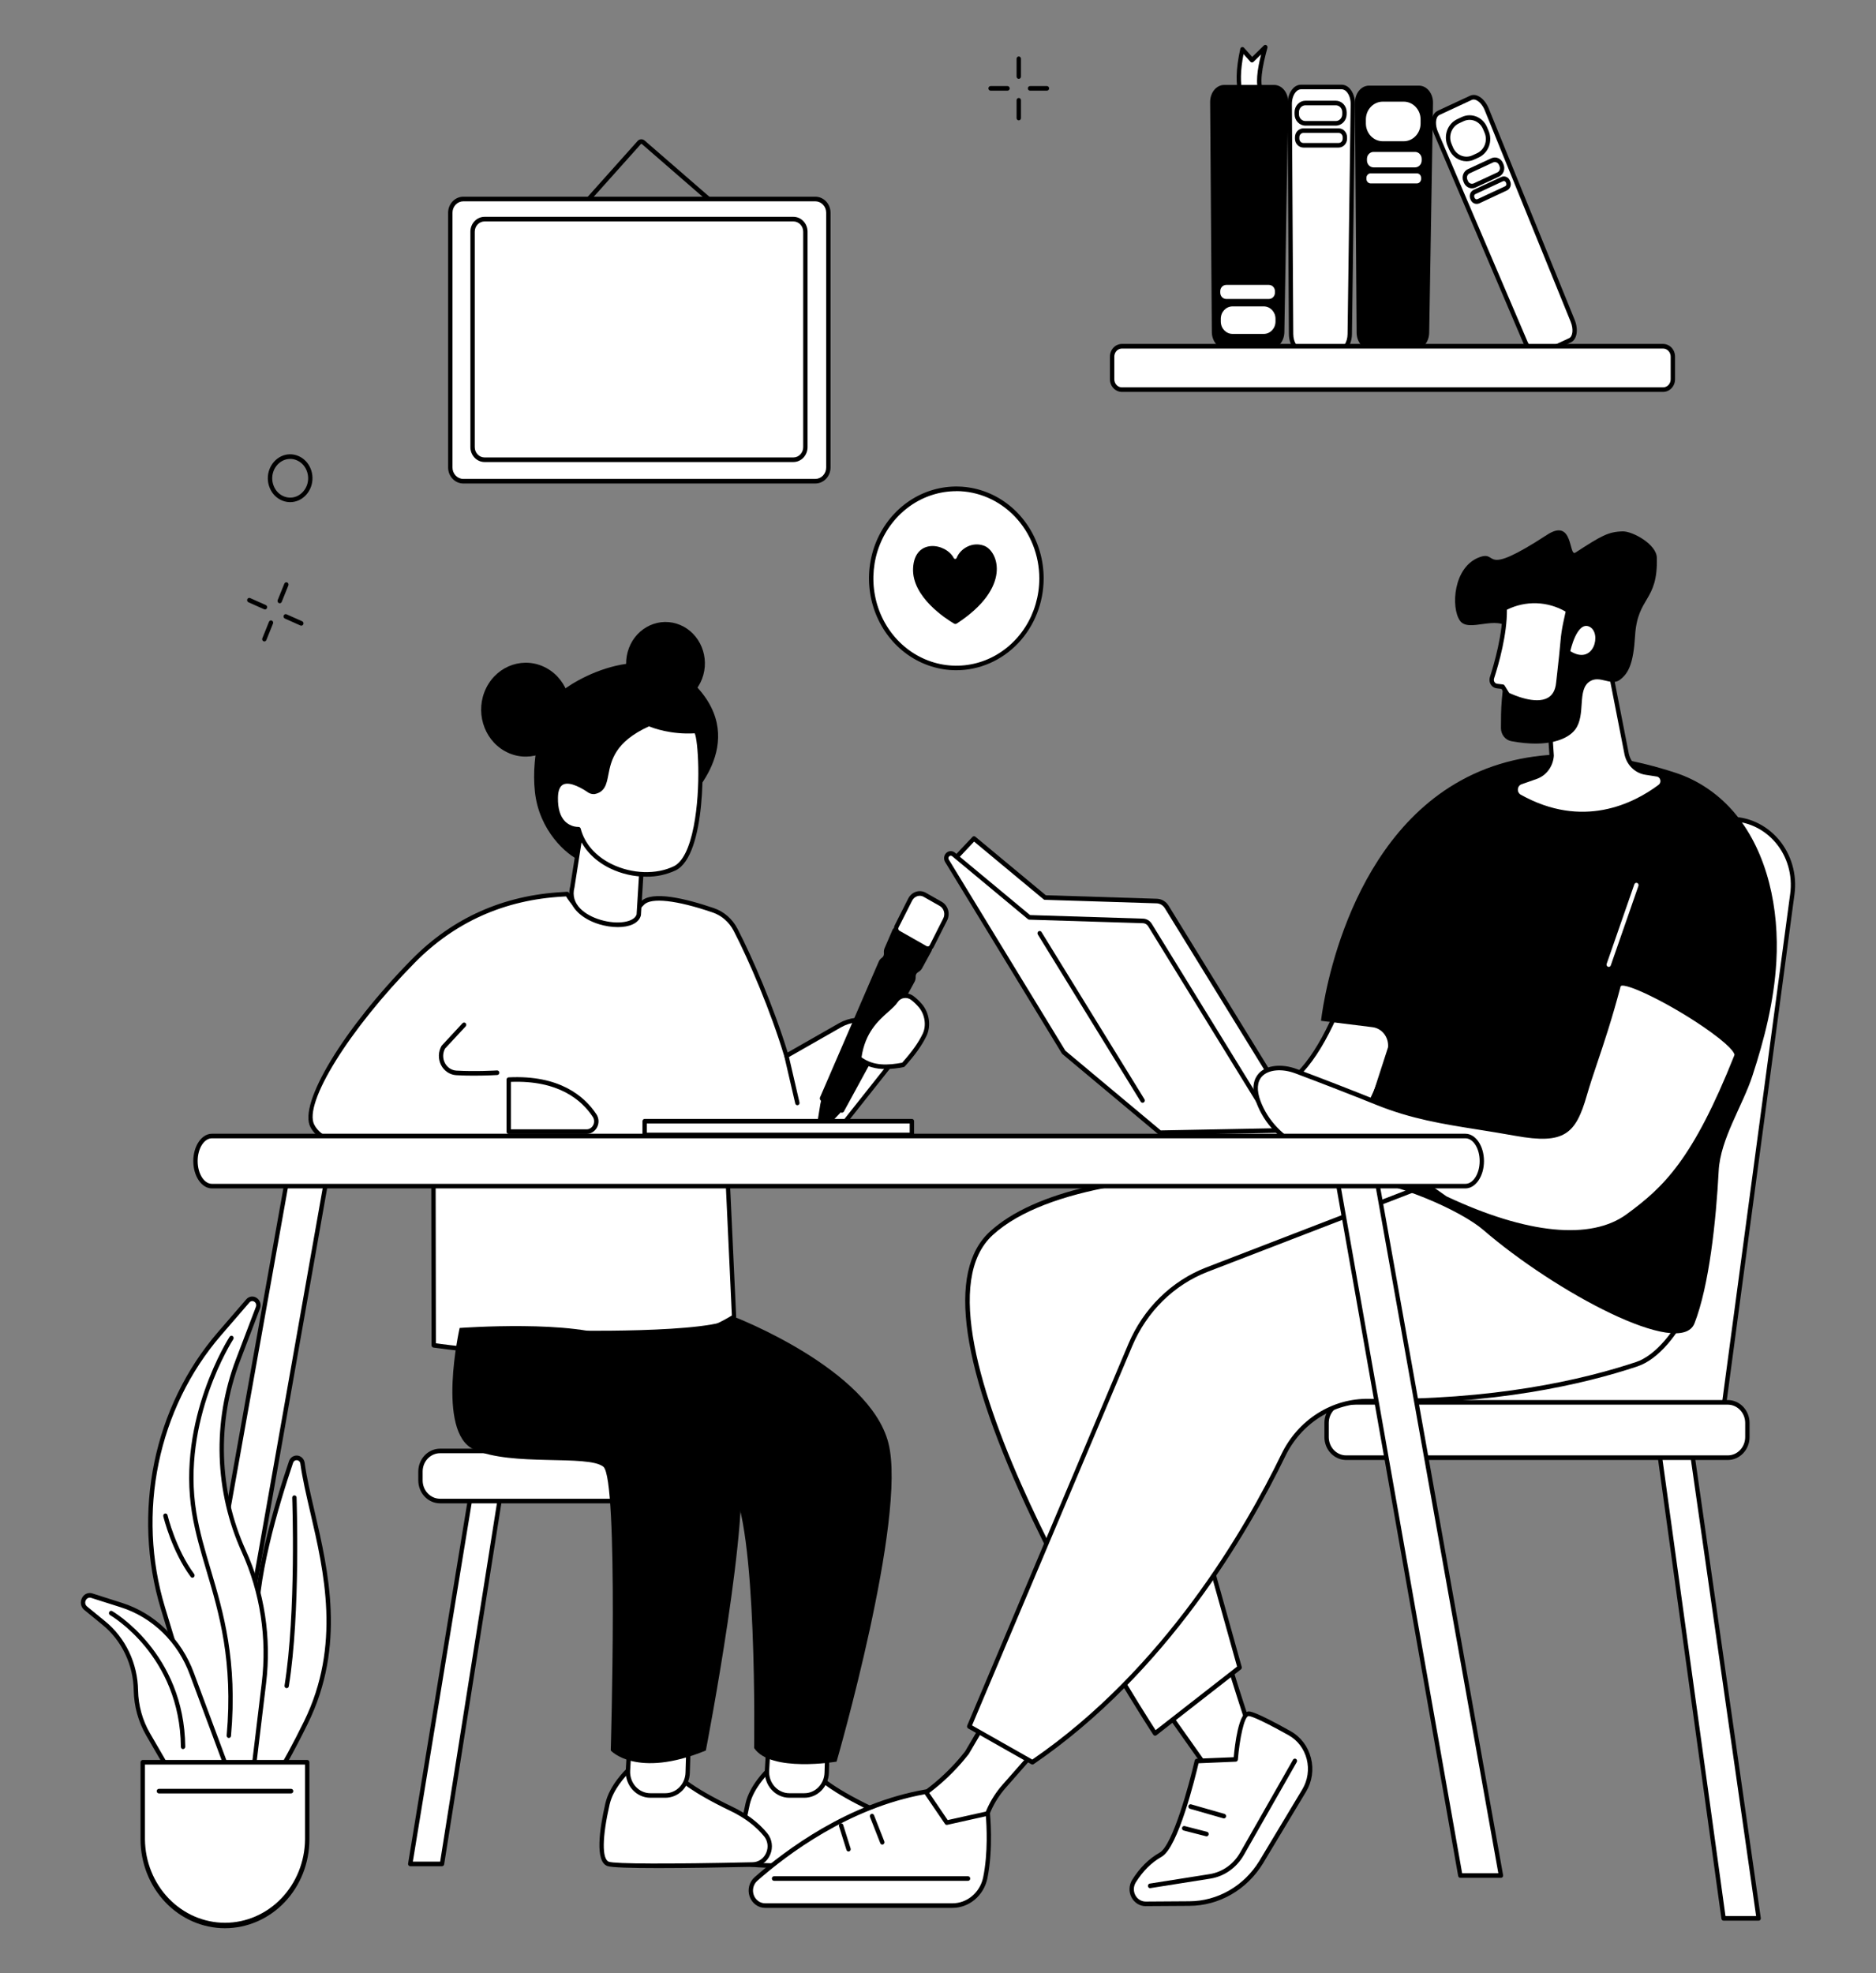 <svg width="116" height="122" viewBox="0 0 116 122" fill="none" xmlns="http://www.w3.org/2000/svg">
<rect x="0" y="0" width="116" height="122" fill="#808080" stroke="none"/>
<g clip-path="url(#clip0_480_18409)">
<path d="M55.454 64.494C55.294 64.179 55.075 63.9 54.811 63.674C54.548 63.447 54.244 63.278 53.918 63.175C53.592 63.073 53.25 63.039 52.911 63.075C52.573 63.112 52.245 63.219 51.945 63.39L48.629 65.281C47.792 62.496 46.477 59.403 45.49 57.495C45.193 56.922 44.699 56.489 44.108 56.287C42.854 55.858 40.388 55.141 39.725 55.847C37.002 58.753 35.07 55.279 35.07 55.279C34.452 55.356 29.72 55.199 25.568 59.415C21.416 63.631 18.588 68.243 19.317 69.622C20.045 71 22.342 70.771 22.342 70.771L26.801 70.692L26.821 83.181C26.821 83.181 39.422 85.173 45.395 81.419L44.931 71.459L45.852 72.238C46.209 72.54 46.623 72.76 47.067 72.882C47.511 73.004 47.974 73.026 48.426 72.946C48.879 72.867 49.31 72.687 49.692 72.42C50.074 72.153 50.397 71.803 50.642 71.395L55.364 65.436C55.467 65.306 55.53 65.147 55.546 64.98C55.562 64.812 55.53 64.643 55.454 64.494Z" fill="white"/>
<path d="M34.187 83.835C31.716 83.832 29.248 83.659 26.798 83.316C26.766 83.311 26.737 83.294 26.716 83.268C26.695 83.242 26.683 83.21 26.683 83.176L26.663 70.831L22.341 70.907C22.254 70.916 19.96 71.129 19.195 69.685C18.429 68.241 21.252 63.59 25.47 59.307C27.99 56.75 31.122 55.353 34.78 55.154C34.901 55.147 34.997 55.142 35.051 55.136C35.077 55.133 35.103 55.137 35.126 55.15C35.15 55.162 35.169 55.181 35.183 55.205C35.191 55.219 36.019 56.678 37.304 56.846C38.067 56.945 38.847 56.574 39.624 55.745C40.294 55.03 42.452 55.57 44.146 56.149C44.77 56.362 45.292 56.82 45.604 57.426C46.539 59.232 47.849 62.276 48.704 65.073L51.877 63.263C52.192 63.084 52.537 62.973 52.893 62.934C53.249 62.896 53.609 62.932 53.951 63.04C54.294 63.148 54.613 63.325 54.891 63.563C55.168 63.801 55.398 64.094 55.568 64.425C55.657 64.599 55.694 64.796 55.675 64.992C55.656 65.189 55.582 65.374 55.461 65.525L50.742 71.477C50.487 71.901 50.149 72.263 49.752 72.54C49.354 72.817 48.906 73.002 48.435 73.085C47.965 73.166 47.483 73.143 47.022 73.016C46.56 72.889 46.13 72.661 45.758 72.347L45.072 71.766L45.52 81.407C45.521 81.432 45.515 81.457 45.504 81.48C45.492 81.502 45.475 81.521 45.454 81.534C42.549 83.365 38.042 83.835 34.187 83.835ZM26.953 83.052C28.223 83.236 39.666 84.775 45.254 81.334L44.795 71.463C44.794 71.436 44.8 71.409 44.813 71.385C44.826 71.362 44.846 71.343 44.869 71.33C44.892 71.318 44.918 71.313 44.944 71.316C44.97 71.318 44.994 71.329 45.015 71.346L45.935 72.125C46.277 72.415 46.674 72.625 47.1 72.742C47.525 72.859 47.969 72.88 48.403 72.804C48.836 72.728 49.249 72.556 49.615 72.299C49.981 72.043 50.291 71.708 50.526 71.317C50.529 71.311 50.532 71.306 50.536 71.302L55.259 65.343C55.345 65.236 55.398 65.104 55.412 64.964C55.425 64.825 55.399 64.684 55.337 64.561C55.184 64.262 54.977 63.997 54.727 63.782C54.477 63.568 54.189 63.407 53.88 63.31C53.57 63.213 53.246 63.181 52.925 63.216C52.604 63.251 52.293 63.352 52.009 63.514L48.692 65.406C48.674 65.415 48.655 65.421 48.635 65.422C48.615 65.423 48.595 65.42 48.577 65.412C48.559 65.404 48.542 65.392 48.529 65.377C48.516 65.362 48.506 65.344 48.5 65.324C47.653 62.501 46.318 59.392 45.371 57.561C45.093 57.017 44.626 56.607 44.067 56.416C41.842 55.652 40.256 55.478 39.821 55.941C38.981 56.838 38.127 57.236 37.273 57.124C36.02 56.96 35.198 55.747 35 55.423C34.945 55.427 34.879 55.43 34.798 55.435C31.208 55.63 28.134 57.001 25.662 59.507C21.594 63.636 18.742 68.231 19.435 69.543C20.112 70.824 22.305 70.621 22.327 70.62L26.797 70.541C26.815 70.54 26.833 70.544 26.849 70.551C26.866 70.558 26.881 70.568 26.894 70.582C26.907 70.595 26.917 70.61 26.924 70.628C26.931 70.645 26.934 70.664 26.934 70.683L26.953 83.052Z" fill="black"/>
<path d="M30.909 92.662L27.331 115.243H25.367L29.084 92.584L30.909 92.662Z" fill="white"/>
<path d="M27.331 115.383H25.367C25.348 115.383 25.328 115.379 25.31 115.37C25.293 115.362 25.277 115.349 25.264 115.333C25.251 115.317 25.242 115.299 25.237 115.279C25.232 115.259 25.231 115.238 25.235 115.217L28.952 92.557C28.957 92.523 28.974 92.492 29 92.471C29.025 92.449 29.058 92.438 29.09 92.44L30.914 92.519C30.933 92.519 30.952 92.524 30.969 92.533C30.986 92.542 31.001 92.555 31.013 92.57C31.025 92.586 31.034 92.604 31.039 92.624C31.043 92.643 31.044 92.663 31.041 92.683L27.464 115.265C27.459 115.298 27.442 115.328 27.418 115.35C27.394 115.372 27.363 115.383 27.331 115.383ZM25.527 115.1H27.217L30.75 92.796L29.197 92.732L25.527 115.1Z" fill="black"/>
<path d="M48.355 89.707H27.208C26.541 89.707 25.999 90.276 25.999 90.979V91.533C25.999 92.236 26.541 92.805 27.208 92.805H48.355C49.023 92.805 49.565 92.236 49.565 91.533V90.979C49.565 90.276 49.023 89.707 48.355 89.707Z" fill="white"/>
<path d="M48.355 92.947H27.209C26.852 92.946 26.51 92.797 26.258 92.532C26.006 92.267 25.865 91.907 25.864 91.533V90.979C25.865 90.605 26.008 90.246 26.259 89.982C26.511 89.717 26.853 89.569 27.209 89.568H48.355C48.711 89.569 49.053 89.718 49.306 89.983C49.558 90.248 49.7 90.607 49.7 90.982V91.536C49.699 91.91 49.556 92.269 49.304 92.533C49.052 92.798 48.711 92.946 48.355 92.947ZM27.209 89.849C26.924 89.849 26.651 89.969 26.449 90.18C26.248 90.392 26.134 90.679 26.134 90.979V91.533C26.134 91.832 26.248 92.12 26.449 92.331C26.651 92.543 26.924 92.662 27.209 92.663H48.355C48.64 92.662 48.913 92.543 49.115 92.332C49.316 92.12 49.43 91.832 49.43 91.533V90.979C49.429 90.679 49.316 90.392 49.114 90.18C48.913 89.969 48.64 89.849 48.355 89.849H27.209Z" fill="black"/>
<path d="M47.498 109.463C47.498 109.463 46.486 110.41 46.228 111.521C45.97 112.632 45.536 114.968 46.264 115.237C46.804 115.435 52.36 115.34 55.204 115.277C56.1 115.256 56.587 114.147 56.003 113.432C55.559 112.889 54.889 112.31 53.876 111.826C51.072 110.485 50.453 109.681 50.453 109.681L47.498 109.463Z" fill="white"/>
<path d="M49.372 115.499C47.722 115.499 46.478 115.466 46.222 115.372C45.45 115.088 45.729 113.104 46.101 111.491C46.363 110.35 47.368 109.4 47.41 109.36C47.424 109.348 47.44 109.338 47.457 109.332C47.474 109.326 47.492 109.323 47.51 109.325L50.466 109.544C50.485 109.545 50.503 109.551 50.519 109.56C50.536 109.569 50.55 109.581 50.562 109.596C50.568 109.603 51.214 110.4 53.937 111.701C54.844 112.134 55.57 112.686 56.11 113.343C56.257 113.522 56.353 113.742 56.385 113.976C56.417 114.21 56.385 114.45 56.291 114.665C56.199 114.887 56.049 115.076 55.857 115.21C55.666 115.344 55.442 115.417 55.212 115.422C53.263 115.462 51.095 115.499 49.372 115.499ZM47.547 109.613C47.359 109.804 46.575 110.631 46.362 111.558C45.896 113.587 45.878 114.946 46.312 115.106C46.679 115.242 50.002 115.254 55.205 115.138C55.384 115.135 55.558 115.078 55.706 114.974C55.855 114.869 55.972 114.723 56.044 114.551C56.118 114.384 56.144 114.199 56.119 114.018C56.094 113.836 56.02 113.666 55.905 113.529C55.393 112.903 54.695 112.376 53.824 111.96C51.371 110.787 50.572 110.019 50.393 109.823L47.547 109.613Z" fill="black"/>
<path d="M38.83 109.463C38.83 109.463 37.818 110.41 37.563 111.521C37.308 112.632 36.871 114.968 37.599 115.237C38.139 115.435 43.695 115.34 46.539 115.277C47.435 115.256 47.922 114.147 47.338 113.432C46.894 112.889 46.224 112.31 45.211 111.826C42.407 110.485 41.788 109.681 41.788 109.681L38.83 109.463Z" fill="white"/>
<path d="M40.705 115.499C39.055 115.499 37.812 115.466 37.555 115.372C36.783 115.088 37.062 113.104 37.434 111.491C37.696 110.35 38.701 109.4 38.743 109.36C38.757 109.348 38.773 109.338 38.79 109.332C38.807 109.326 38.825 109.323 38.843 109.325L41.8 109.544C41.818 109.545 41.836 109.551 41.853 109.56C41.869 109.569 41.883 109.581 41.895 109.596C41.901 109.603 42.547 110.4 45.27 111.701C46.177 112.134 46.903 112.686 47.443 113.343C47.59 113.522 47.686 113.742 47.718 113.976C47.75 114.21 47.718 114.45 47.624 114.665C47.532 114.887 47.382 115.076 47.19 115.21C46.999 115.344 46.775 115.417 46.545 115.422C44.596 115.462 42.428 115.499 40.705 115.499ZM38.882 109.613C38.694 109.804 37.91 110.631 37.697 111.558C37.231 113.587 37.213 114.946 37.647 115.106C38.014 115.242 41.337 115.254 46.54 115.138C46.719 115.135 46.893 115.078 47.041 114.974C47.19 114.869 47.307 114.723 47.379 114.551C47.452 114.384 47.478 114.199 47.454 114.018C47.429 113.836 47.355 113.666 47.24 113.529C46.728 112.903 46.03 112.376 45.159 111.96C42.706 110.787 41.907 110.019 41.728 109.823L38.882 109.613Z" fill="black"/>
<path d="M47.481 108.508L47.426 109.463C47.414 109.661 47.441 109.861 47.505 110.048C47.569 110.235 47.669 110.407 47.799 110.552C47.928 110.697 48.085 110.813 48.259 110.892C48.432 110.971 48.62 111.012 48.809 111.012H49.732C50.092 111.012 50.438 110.865 50.697 110.601C50.955 110.338 51.106 109.979 51.118 109.601L51.172 107.846L47.481 108.508Z" fill="white"/>
<path d="M49.732 111.151H48.809C48.602 111.151 48.396 111.106 48.206 111.019C48.015 110.933 47.844 110.806 47.701 110.647C47.559 110.488 47.449 110.3 47.379 110.094C47.308 109.889 47.278 109.671 47.291 109.453L47.347 108.498C47.349 108.466 47.361 108.436 47.381 108.412C47.401 108.388 47.428 108.372 47.459 108.367L51.149 107.703C51.169 107.7 51.189 107.701 51.208 107.706C51.228 107.712 51.245 107.722 51.26 107.737C51.276 107.75 51.288 107.767 51.296 107.787C51.304 107.806 51.308 107.827 51.307 107.848L51.253 109.603C51.242 110.019 51.077 110.414 50.793 110.703C50.509 110.993 50.128 111.153 49.732 111.151ZM47.609 108.627L47.56 109.47C47.549 109.65 47.573 109.83 47.631 109.999C47.689 110.169 47.779 110.324 47.897 110.455C48.014 110.586 48.155 110.691 48.312 110.762C48.469 110.834 48.638 110.87 48.809 110.87H49.732C50.057 110.872 50.37 110.74 50.604 110.502C50.838 110.264 50.974 109.94 50.983 109.598L51.032 108.016L47.609 108.627Z" fill="black"/>
<path d="M38.886 108.508L38.831 109.463C38.819 109.661 38.846 109.86 38.91 110.047C38.974 110.235 39.074 110.406 39.204 110.551C39.333 110.696 39.489 110.812 39.663 110.891C39.836 110.97 40.023 111.012 40.213 111.012H41.135C41.495 111.012 41.841 110.864 42.099 110.601C42.358 110.338 42.509 109.979 42.521 109.601L42.575 107.846L38.886 108.508Z" fill="white"/>
<path d="M41.137 111.151H40.212C40.004 111.151 39.799 111.106 39.608 111.019C39.418 110.933 39.246 110.806 39.104 110.647C38.961 110.488 38.852 110.3 38.781 110.094C38.71 109.889 38.681 109.671 38.693 109.453L38.749 108.498C38.751 108.466 38.763 108.436 38.783 108.412C38.803 108.388 38.831 108.372 38.861 108.367L42.551 107.703C42.571 107.7 42.591 107.701 42.611 107.706C42.63 107.712 42.648 107.722 42.663 107.736C42.678 107.75 42.69 107.767 42.698 107.787C42.706 107.806 42.709 107.827 42.709 107.848L42.655 109.603C42.644 110.018 42.48 110.413 42.196 110.702C41.912 110.991 41.532 111.153 41.137 111.151ZM39.014 108.627L38.965 109.47C38.954 109.65 38.978 109.83 39.036 109.999C39.094 110.169 39.184 110.324 39.301 110.455C39.418 110.586 39.56 110.691 39.717 110.762C39.874 110.834 40.043 110.87 40.214 110.87H41.137C41.462 110.872 41.775 110.739 42.008 110.502C42.242 110.264 42.378 109.939 42.388 109.598L42.436 108.016L39.014 108.627Z" fill="black"/>
<path d="M28.421 82.105C28.421 82.105 26.965 88.54 29.295 89.613C31.626 90.686 36.361 89.919 37.308 90.685C38.255 91.451 37.765 108.229 37.765 108.229C37.765 108.229 39.347 109.991 43.645 108.229C43.645 108.229 46.559 93.212 45.684 89.996C44.888 87.063 40.585 84.02 38.109 82.795C35.633 81.57 28.421 82.105 28.421 82.105Z" fill="black"/>
<path d="M45.394 81.416C45.394 81.416 53.771 84.633 54.936 89.23C56.101 93.826 51.729 108.918 51.729 108.918C51.729 108.918 47.65 109.607 46.63 108.075C46.63 108.075 46.849 94.056 45.173 91.834C43.498 89.612 34.541 82.258 34.541 82.258C34.541 82.258 44.301 82.488 45.394 81.416Z" fill="black"/>
<path d="M29.303 66.505C28.954 66.505 28.577 66.498 28.207 66.476C28.012 66.464 27.823 66.4 27.659 66.288C27.495 66.177 27.36 66.024 27.269 65.842C27.178 65.66 27.133 65.457 27.138 65.251C27.143 65.046 27.199 64.846 27.3 64.669C27.305 64.66 27.312 64.651 27.319 64.643L28.596 63.266C28.608 63.252 28.623 63.24 28.64 63.232C28.656 63.224 28.674 63.219 28.692 63.219C28.711 63.218 28.729 63.221 28.746 63.228C28.763 63.235 28.778 63.246 28.791 63.259C28.805 63.272 28.815 63.288 28.822 63.306C28.829 63.324 28.832 63.343 28.832 63.362C28.832 63.381 28.828 63.4 28.821 63.418C28.813 63.435 28.803 63.451 28.789 63.464L27.519 64.83C27.445 64.964 27.406 65.116 27.404 65.271C27.401 65.427 27.437 65.579 27.507 65.716C27.577 65.853 27.679 65.968 27.803 66.052C27.928 66.135 28.07 66.183 28.218 66.193C29.416 66.262 30.721 66.183 30.734 66.182C30.77 66.18 30.805 66.193 30.831 66.218C30.858 66.243 30.874 66.278 30.877 66.315C30.878 66.334 30.875 66.352 30.87 66.37C30.864 66.388 30.855 66.404 30.843 66.418C30.831 66.432 30.817 66.443 30.801 66.451C30.785 66.459 30.768 66.464 30.75 66.465C30.745 66.466 30.102 66.505 29.303 66.505Z" fill="black"/>
<path d="M31.454 66.751V69.965H36.263C36.373 69.966 36.481 69.934 36.575 69.875C36.67 69.815 36.747 69.73 36.799 69.627C36.85 69.525 36.874 69.41 36.869 69.294C36.863 69.179 36.827 69.067 36.765 68.971C36.104 67.97 34.613 66.594 31.454 66.751Z" fill="white"/>
<path d="M36.264 70.108H31.455C31.419 70.108 31.385 70.093 31.36 70.067C31.334 70.04 31.32 70.004 31.32 69.966V66.752C31.32 66.715 31.334 66.68 31.358 66.654C31.382 66.627 31.415 66.612 31.449 66.61C34.586 66.454 36.133 67.765 36.877 68.891C36.954 69.007 36.999 69.142 37.008 69.283C37.016 69.423 36.986 69.564 36.923 69.688C36.86 69.814 36.766 69.921 36.649 69.995C36.533 70.069 36.4 70.108 36.264 70.108ZM31.59 69.824H36.264C36.351 69.825 36.436 69.801 36.51 69.753C36.584 69.706 36.644 69.638 36.684 69.556C36.724 69.478 36.742 69.389 36.737 69.3C36.732 69.212 36.704 69.126 36.655 69.053C35.96 68.001 34.518 66.778 31.59 66.89V69.824Z" fill="black"/>
<path d="M35.896 53.224C35.008 52.846 33.335 51.343 33.076 48.96C32.816 46.578 33.62 43.818 34.476 42.954C35.331 42.09 40.291 39.131 43.295 42.704C46.299 46.277 42.249 49.756 42.249 49.756L35.896 53.224Z" fill="black"/>
<path d="M34.953 45.228C35.662 43.809 35.144 42.054 33.795 41.308C32.446 40.563 30.777 41.108 30.068 42.527C29.359 43.946 29.878 45.7 31.227 46.446C32.576 47.192 34.244 46.646 34.953 45.228Z" fill="black"/>
<path d="M43.489 41.733C43.865 40.375 43.123 38.954 41.832 38.558C40.541 38.163 39.189 38.943 38.813 40.301C38.437 41.659 39.179 43.08 40.47 43.476C41.761 43.872 43.113 43.091 43.489 41.733Z" fill="black"/>
<path d="M36.078 50.453L35.389 54.833C34.805 57.038 39.145 57.848 39.496 56.561L39.703 53.189L36.078 50.453Z" fill="white"/>
<path d="M38.201 57.321C37.817 57.318 37.436 57.26 37.067 57.149C36.03 56.841 34.935 56.042 35.258 54.806L35.945 50.433C35.949 50.409 35.958 50.386 35.972 50.367C35.987 50.349 36.005 50.334 36.027 50.325C36.048 50.316 36.071 50.313 36.094 50.315C36.116 50.318 36.138 50.327 36.157 50.341L39.782 53.077C39.802 53.091 39.817 53.111 39.827 53.133C39.837 53.155 39.841 53.18 39.839 53.204L39.631 56.577C39.63 56.587 39.628 56.597 39.626 56.607C39.49 57.1 38.901 57.321 38.201 57.321ZM36.175 50.703L35.523 54.858C35.522 54.863 35.521 54.868 35.52 54.873C35.244 55.912 36.176 56.591 37.14 56.874C38.18 57.184 39.211 57.025 39.363 56.537L39.565 53.261L36.175 50.703Z" fill="black"/>
<path d="M42.991 45.194C43.437 45.166 43.729 52.708 41.727 53.684C39.726 54.66 36.411 53.698 35.777 51.266C35.777 51.266 34.325 51.359 34.365 49.31C34.396 47.592 35.948 48.535 36.422 48.864C36.515 48.929 36.626 48.96 36.737 48.952C38.163 48.676 36.468 46.374 40.13 44.748C40.131 44.752 41.327 45.302 42.991 45.194Z" fill="white"/>
<path d="M39.966 54.204C39.19 54.204 38.423 54.027 37.718 53.687C36.682 53.181 35.963 52.376 35.675 51.41C35.331 51.389 35.006 51.241 34.755 50.994C34.392 50.628 34.216 50.062 34.229 49.311C34.239 48.778 34.391 48.425 34.682 48.265C35.221 47.966 36.05 48.441 36.497 48.751C36.563 48.797 36.642 48.819 36.721 48.814C37.162 48.725 37.237 48.432 37.353 47.838C37.523 46.963 37.781 45.641 40.075 44.621C40.092 44.613 40.11 44.609 40.129 44.609C40.147 44.609 40.165 44.613 40.182 44.621C40.193 44.626 41.37 45.155 42.98 45.052C43.171 45.04 43.235 45.314 43.267 45.446C43.586 46.769 43.663 52.891 41.781 53.812C41.21 54.078 40.591 54.212 39.966 54.204ZM35.776 51.128C35.805 51.128 35.834 51.138 35.858 51.157C35.881 51.176 35.898 51.202 35.906 51.232C36.148 52.162 36.833 52.942 37.831 53.429C39.077 54.036 40.584 54.086 41.67 53.556C42.208 53.293 42.631 52.444 42.894 51.099C43.371 48.66 43.153 45.707 42.955 45.339C41.48 45.425 40.388 45.013 40.133 44.907C38.015 45.865 37.786 47.038 37.618 47.897C37.507 48.474 37.409 48.972 36.763 49.097C36.758 49.098 36.752 49.098 36.747 49.097C36.607 49.107 36.467 49.068 36.35 48.987C36.1 48.814 35.254 48.27 34.809 48.515C34.612 48.625 34.506 48.897 34.501 49.316C34.489 49.983 34.637 50.477 34.941 50.786C35.166 51.006 35.462 51.128 35.77 51.127L35.776 51.128Z" fill="black"/>
<path d="M49.304 68.333C49.274 68.333 49.244 68.323 49.22 68.303C49.197 68.283 49.18 68.256 49.173 68.225L48.498 65.317C48.489 65.28 48.495 65.241 48.514 65.209C48.532 65.177 48.562 65.154 48.597 65.145C48.632 65.136 48.669 65.142 48.7 65.161C48.73 65.181 48.752 65.212 48.761 65.249L49.435 68.158C49.443 68.194 49.438 68.233 49.419 68.265C49.401 68.297 49.371 68.32 49.336 68.329C49.325 68.332 49.315 68.333 49.304 68.333Z" fill="black"/>
<path d="M51.992 68.732L50.761 68.082L50.4 70.39L51.992 68.732Z" fill="white"/>
<path d="M55.324 57.523L57.489 58.718L56.901 59.796C56.868 59.855 56.823 59.905 56.769 59.942L56.67 60.01C56.609 60.051 56.56 60.109 56.527 60.178C56.494 60.246 56.479 60.322 56.484 60.399C56.489 60.483 56.471 60.568 56.431 60.641L52.063 68.654L50.827 67.914L54.457 59.521C54.488 59.449 54.537 59.388 54.598 59.343L54.613 59.332C54.672 59.29 54.719 59.233 54.75 59.166C54.781 59.099 54.795 59.025 54.791 58.951L54.787 58.874C54.783 58.804 54.796 58.735 54.824 58.671L55.324 57.523Z" fill="white"/>
<path d="M52.062 68.793C52.039 68.793 52.016 68.786 51.996 68.775L50.76 68.034C50.73 68.016 50.708 67.988 50.698 67.954C50.688 67.921 50.69 67.884 50.703 67.852L54.334 59.458C54.374 59.364 54.439 59.282 54.521 59.223L54.537 59.212C54.576 59.184 54.608 59.146 54.629 59.102C54.65 59.057 54.66 59.007 54.658 58.958L54.654 58.881C54.649 58.789 54.666 58.696 54.703 58.612L55.2 57.462C55.208 57.445 55.218 57.429 55.232 57.416C55.246 57.403 55.262 57.393 55.279 57.387C55.296 57.38 55.315 57.378 55.333 57.379C55.351 57.381 55.369 57.386 55.386 57.395L57.551 58.59C57.567 58.599 57.581 58.611 57.593 58.626C57.604 58.64 57.613 58.657 57.618 58.676C57.623 58.694 57.625 58.713 57.622 58.732C57.62 58.751 57.614 58.769 57.605 58.786L57.017 59.864C56.974 59.942 56.914 60.009 56.841 60.059L56.743 60.126C56.702 60.154 56.668 60.193 56.646 60.239C56.624 60.285 56.615 60.336 56.618 60.387C56.625 60.5 56.6 60.612 56.547 60.709L52.18 68.722C52.168 68.744 52.151 68.762 52.13 68.774C52.109 68.787 52.086 68.793 52.062 68.793ZM51 67.851L52.012 68.458L56.312 60.568C56.34 60.518 56.352 60.461 56.349 60.404C56.343 60.302 56.362 60.201 56.406 60.11C56.449 60.019 56.515 59.941 56.596 59.886L56.695 59.822C56.731 59.797 56.762 59.764 56.783 59.724L57.302 58.774L55.386 57.718L54.948 58.731C54.929 58.774 54.921 58.821 54.923 58.868L54.928 58.944C54.932 59.042 54.913 59.14 54.872 59.229C54.83 59.317 54.768 59.393 54.691 59.449L54.676 59.46C54.635 59.49 54.602 59.531 54.581 59.579L51 67.851Z" fill="black"/>
<path d="M55.324 57.523L57.489 58.718L56.901 59.796C56.868 59.855 56.823 59.905 56.768 59.943L56.671 60.006C56.61 60.048 56.56 60.106 56.527 60.175C56.494 60.243 56.48 60.32 56.484 60.396C56.489 60.481 56.471 60.565 56.431 60.639L52.063 68.652C52.028 68.718 51.984 68.778 51.932 68.832L50.465 70.376C50.459 70.383 50.45 70.388 50.441 70.389C50.431 70.391 50.422 70.389 50.414 70.385C50.405 70.38 50.398 70.373 50.394 70.364C50.39 70.355 50.389 70.345 50.39 70.335L50.725 68.261C50.745 68.14 50.779 68.023 50.827 67.911L54.457 59.518C54.488 59.447 54.537 59.385 54.598 59.341L54.613 59.33C54.672 59.288 54.719 59.231 54.75 59.164C54.781 59.097 54.795 59.023 54.791 58.948L54.787 58.872C54.783 58.802 54.796 58.732 54.824 58.668L55.324 57.523Z" fill="black"/>
<path d="M52.023 68.776C52.002 68.776 51.981 68.77 51.963 68.76L50.813 68.119C50.782 68.102 50.758 68.072 50.747 68.036C50.737 67.999 50.74 67.961 50.757 67.927C50.774 67.894 50.802 67.869 50.837 67.858C50.871 67.847 50.908 67.85 50.94 67.868L52.089 68.509C52.116 68.523 52.137 68.547 52.149 68.576C52.161 68.604 52.164 68.636 52.157 68.667C52.15 68.698 52.134 68.725 52.111 68.745C52.087 68.764 52.059 68.775 52.029 68.776H52.023Z" fill="black"/>
<path d="M58.441 56.853L57.606 58.503C57.589 58.536 57.566 58.566 57.538 58.59C57.51 58.615 57.477 58.633 57.443 58.644C57.408 58.655 57.371 58.658 57.335 58.655C57.299 58.651 57.264 58.639 57.233 58.621L55.552 57.667C55.489 57.63 55.441 57.569 55.42 57.496C55.399 57.423 55.406 57.344 55.441 57.277L56.277 55.622C56.317 55.54 56.373 55.467 56.441 55.407C56.509 55.347 56.587 55.302 56.671 55.275C56.756 55.247 56.844 55.237 56.932 55.245C57.02 55.253 57.106 55.28 57.184 55.323L58.174 55.885C58.331 55.977 58.447 56.13 58.497 56.311C58.547 56.492 58.527 56.687 58.441 56.853Z" fill="white"/>
<path d="M57.364 58.798C57.296 58.798 57.229 58.78 57.169 58.746L55.489 57.791C55.394 57.737 55.323 57.645 55.292 57.536C55.261 57.428 55.272 57.31 55.322 57.209L56.159 55.555C56.209 55.455 56.278 55.366 56.361 55.293C56.444 55.221 56.54 55.167 56.643 55.134C56.743 55.102 56.848 55.091 56.952 55.102C57.056 55.113 57.156 55.145 57.248 55.197L58.238 55.759C58.426 55.869 58.565 56.052 58.625 56.269C58.685 56.485 58.662 56.718 58.56 56.917L57.725 58.567C57.7 58.617 57.665 58.661 57.624 58.697C57.582 58.733 57.534 58.76 57.483 58.777C57.444 58.79 57.404 58.797 57.364 58.798ZM56.875 55.385C56.823 55.385 56.772 55.392 56.722 55.408C56.653 55.43 56.588 55.467 56.532 55.515C56.477 55.564 56.431 55.623 56.397 55.691L55.561 57.345C55.543 57.379 55.539 57.42 55.55 57.457C55.561 57.494 55.585 57.526 55.617 57.544L57.298 58.499C57.331 58.517 57.369 58.521 57.405 58.51C57.422 58.505 57.439 58.495 57.453 58.483C57.467 58.471 57.479 58.455 57.488 58.438L58.322 56.788C58.391 56.656 58.407 56.501 58.368 56.356C58.328 56.211 58.236 56.088 58.111 56.015L57.121 55.453C57.046 55.409 56.961 55.385 56.875 55.385Z" fill="black"/>
<path d="M55.402 61.876C55.458 61.795 55.529 61.726 55.611 61.674C55.692 61.621 55.783 61.587 55.877 61.571C55.972 61.556 56.068 61.56 56.161 61.584C56.254 61.608 56.341 61.651 56.418 61.711C56.598 61.849 56.763 62.007 56.911 62.182C57.335 62.681 57.436 63.433 57.172 63.986C56.863 64.631 56.389 65.242 55.85 65.841C54.868 66.024 53.92 66.064 53.128 65.439C53.418 63.167 54.948 62.56 55.402 61.876Z" fill="white"/>
<path d="M54.764 66.097C54.171 66.097 53.574 65.966 53.046 65.549C53.026 65.534 53.011 65.514 53.002 65.49C52.992 65.467 52.989 65.442 52.992 65.416C53.212 63.708 54.101 62.918 54.751 62.34C54.98 62.137 55.175 61.962 55.29 61.791C55.353 61.696 55.434 61.615 55.528 61.553C55.621 61.491 55.726 61.449 55.835 61.431C55.95 61.41 56.067 61.414 56.18 61.442C56.294 61.47 56.401 61.521 56.495 61.593C56.683 61.737 56.855 61.901 57.01 62.084C57.468 62.626 57.583 63.433 57.29 64.046C57.013 64.625 56.586 65.225 55.946 65.934C55.926 65.957 55.9 65.971 55.872 65.977C55.507 66.051 55.136 66.091 54.764 66.097ZM53.271 65.371C54.026 65.924 54.921 65.863 55.783 65.705C56.388 65.032 56.79 64.463 57.053 63.919C57.295 63.415 57.193 62.722 56.811 62.273C56.67 62.105 56.512 61.954 56.34 61.823C56.275 61.773 56.201 61.737 56.122 61.718C56.044 61.699 55.962 61.697 55.883 61.711C55.809 61.723 55.738 61.751 55.675 61.792C55.611 61.834 55.556 61.889 55.514 61.953C55.38 62.155 55.17 62.341 54.927 62.557C54.32 63.097 53.495 63.828 53.271 65.371Z" fill="black"/>
<path d="M102.626 89.978L106.575 118.604H108.744L104.639 89.879L102.626 89.978Z" fill="white"/>
<path d="M108.743 118.749H106.575C106.542 118.749 106.511 118.737 106.486 118.714C106.462 118.692 106.446 118.661 106.441 118.627L102.492 90.002C102.489 89.982 102.49 89.962 102.495 89.943C102.5 89.924 102.509 89.906 102.521 89.891C102.533 89.876 102.548 89.864 102.565 89.855C102.582 89.846 102.6 89.841 102.619 89.84L104.633 89.74C104.666 89.739 104.699 89.75 104.725 89.773C104.75 89.795 104.767 89.827 104.772 89.861L108.876 118.587C108.879 118.607 108.878 118.628 108.873 118.647C108.867 118.667 108.858 118.685 108.845 118.7C108.833 118.716 108.817 118.728 108.799 118.736C108.782 118.745 108.763 118.749 108.743 118.749ZM106.692 118.465H108.587L104.524 90.03L102.781 90.116L106.692 118.465Z" fill="black"/>
<path d="M106.295 89.13L110.827 55.267C110.905 54.681 110.861 54.085 110.698 53.52C110.535 52.954 110.256 52.433 109.882 51.992C109.508 51.551 109.046 51.202 108.53 50.967C108.014 50.733 107.456 50.62 106.894 50.636L94.5 50.989C93.623 51.014 92.784 51.372 92.14 51.998C91.495 52.623 91.088 53.473 90.994 54.39L87.524 88.272L106.295 89.13Z" fill="white"/>
<path d="M106.295 89.274H106.289L87.52 88.416C87.501 88.415 87.483 88.41 87.467 88.402C87.45 88.394 87.435 88.382 87.423 88.367C87.411 88.352 87.402 88.335 87.397 88.316C87.391 88.298 87.389 88.278 87.391 88.259L90.861 54.378C90.961 53.428 91.384 52.548 92.052 51.899C92.719 51.251 93.588 50.878 94.496 50.849L106.891 50.498C107.472 50.481 108.05 50.598 108.584 50.84C109.118 51.083 109.595 51.445 109.982 51.901C110.37 52.357 110.658 52.897 110.827 53.482C110.996 54.067 111.041 54.684 110.96 55.29L106.429 89.152C106.424 89.186 106.408 89.217 106.383 89.239C106.359 89.262 106.327 89.274 106.295 89.274ZM87.675 88.138L106.179 88.984L110.696 55.249C110.771 54.684 110.729 54.109 110.571 53.563C110.414 53.017 110.145 52.514 109.784 52.089C109.423 51.664 108.978 51.326 108.48 51.1C107.982 50.874 107.443 50.765 106.901 50.78L94.506 51.133C93.663 51.159 92.857 51.505 92.237 52.107C91.617 52.709 91.225 53.526 91.132 54.408L87.675 88.138Z" fill="black"/>
<path d="M83.237 90.125H106.837C107.505 90.125 108.047 89.555 108.047 88.853V87.976C108.047 87.274 107.505 86.704 106.837 86.704H83.237C82.569 86.704 82.028 87.274 82.028 87.976V88.853C82.028 89.555 82.569 90.125 83.237 90.125Z" fill="white"/>
<path d="M106.836 90.267H83.237C82.88 90.266 82.539 90.117 82.287 89.852C82.035 89.587 81.893 89.228 81.893 88.853V87.976C81.893 87.602 82.035 87.242 82.287 86.977C82.539 86.712 82.88 86.563 83.237 86.562H106.836C107.193 86.563 107.535 86.712 107.787 86.977C108.039 87.242 108.181 87.601 108.181 87.976V88.853C108.181 89.228 108.039 89.587 107.787 89.852C107.535 90.118 107.193 90.267 106.836 90.267ZM83.237 86.846C82.952 86.847 82.679 86.966 82.478 87.178C82.276 87.389 82.163 87.677 82.162 87.976V88.853C82.163 89.152 82.276 89.439 82.477 89.651C82.679 89.863 82.952 89.983 83.237 89.983H106.836C107.122 89.983 107.395 89.864 107.596 89.652C107.798 89.44 107.911 89.152 107.912 88.853V87.976C107.911 87.677 107.798 87.389 107.596 87.178C107.395 86.966 107.121 86.847 106.836 86.846H83.237Z" fill="black"/>
<path d="M86.395 63.734C82.985 75.585 78.749 71.625 74.073 71.224L72.13 67.178C77.333 68.812 80.207 68.53 82.845 62.109L86.395 63.734Z" fill="white"/>
<path d="M79.659 72.318C78.68 72.318 77.675 72.083 76.654 71.843C75.811 71.645 74.939 71.44 74.06 71.364C74.037 71.362 74.015 71.354 73.996 71.341C73.977 71.328 73.961 71.309 73.951 71.287L72.008 67.241C71.996 67.216 71.991 67.189 71.994 67.161C71.997 67.133 72.008 67.107 72.025 67.086C72.042 67.065 72.064 67.049 72.089 67.041C72.115 67.033 72.141 67.033 72.167 67.041C77.375 68.677 80.135 68.344 82.719 62.051C82.734 62.017 82.76 61.99 82.794 61.976C82.81 61.969 82.828 61.965 82.845 61.965C82.863 61.965 82.881 61.969 82.897 61.976L86.447 63.602C86.478 63.615 86.502 63.641 86.516 63.672C86.53 63.704 86.532 63.739 86.522 63.773C84.511 70.771 82.169 72.318 79.659 72.318ZM74.158 71.089C75.029 71.171 75.884 71.371 76.713 71.566C80.36 72.421 83.511 73.161 86.229 63.813L82.913 62.295C80.328 68.497 77.427 68.938 72.389 67.405L74.158 71.089Z" fill="black"/>
<path d="M78.165 109.203C77.809 108.824 75.753 102.098 75.753 102.098L71.691 105.146L76.145 111.441L78.165 109.203Z" fill="white"/>
<path d="M76.145 111.586H76.138C76.118 111.585 76.099 111.579 76.081 111.569C76.064 111.559 76.049 111.545 76.037 111.529L71.584 105.234C71.573 105.219 71.565 105.202 71.561 105.183C71.556 105.165 71.555 105.146 71.558 105.127C71.561 105.109 71.567 105.091 71.577 105.075C71.586 105.059 71.599 105.045 71.613 105.034L75.675 101.985C75.693 101.972 75.713 101.964 75.734 101.961C75.755 101.957 75.776 101.959 75.796 101.966C75.816 101.973 75.835 101.985 75.85 102.001C75.865 102.017 75.876 102.036 75.882 102.057C76.672 104.641 78.016 108.838 78.262 109.106C78.286 109.132 78.299 109.168 78.299 109.204C78.299 109.241 78.286 109.276 78.262 109.303L76.242 111.542C76.229 111.556 76.214 111.567 76.198 111.574C76.181 111.582 76.163 111.586 76.145 111.586ZM71.882 105.181L76.158 111.226L77.994 109.19C77.538 108.333 76.102 103.697 75.682 102.33L71.882 105.181Z" fill="black"/>
<path d="M70.846 117.71L73.549 117.695C74.429 117.689 75.294 117.454 76.066 117.011C76.838 116.567 77.494 115.928 77.974 115.153L80.645 110.705C80.819 110.414 80.935 110.088 80.984 109.748C81.034 109.409 81.016 109.062 80.932 108.729C80.847 108.397 80.699 108.086 80.496 107.817C80.292 107.548 80.038 107.326 79.749 107.164C78.635 106.542 77.466 105.934 77.192 105.962C76.637 106.017 76.412 108.783 76.412 108.783L74.005 108.88C74.005 108.88 72.816 114.08 71.767 114.67C71.005 115.1 70.473 115.733 70.115 116.31C70.03 116.448 69.983 116.606 69.977 116.77C69.972 116.934 70.008 117.096 70.083 117.239C70.158 117.383 70.268 117.502 70.403 117.585C70.537 117.668 70.69 117.711 70.846 117.71Z" fill="white"/>
<path d="M70.84 117.853C70.66 117.853 70.484 117.803 70.329 117.706C70.175 117.61 70.048 117.471 69.963 117.305C69.877 117.139 69.835 116.952 69.843 116.763C69.85 116.574 69.905 116.391 70.003 116.233C70.463 115.491 71.035 114.922 71.704 114.544C72.519 114.084 73.546 110.274 73.872 108.845C73.879 108.815 73.895 108.788 73.918 108.769C73.941 108.749 73.969 108.738 73.998 108.737L76.286 108.644C76.357 107.856 76.589 105.877 77.177 105.819C77.283 105.808 77.561 105.78 79.81 107.037C80.115 107.208 80.384 107.443 80.599 107.728C80.814 108.012 80.971 108.341 81.06 108.692C81.151 109.042 81.171 109.409 81.118 109.768C81.067 110.127 80.944 110.471 80.758 110.778L78.087 115.225C77.596 116.022 76.924 116.678 76.132 117.134C75.34 117.589 74.452 117.83 73.549 117.834L70.847 117.851L70.84 117.853ZM74.111 109.018C73.906 109.893 72.85 114.221 71.832 114.796C71.204 115.151 70.664 115.687 70.229 116.387C70.157 116.502 70.117 116.636 70.111 116.773C70.106 116.911 70.136 117.048 70.199 117.169C70.262 117.29 70.354 117.391 70.467 117.461C70.58 117.531 70.709 117.568 70.84 117.568H70.845L73.546 117.55C74.404 117.546 75.247 117.318 76 116.885C76.753 116.453 77.392 115.83 77.859 115.073L80.529 110.627C80.693 110.352 80.802 110.045 80.849 109.724C80.896 109.403 80.879 109.076 80.799 108.762C80.719 108.449 80.579 108.156 80.387 107.902C80.195 107.648 79.954 107.439 79.681 107.287C77.661 106.158 77.272 106.094 77.201 106.101C76.935 106.127 76.646 107.514 76.542 108.792C76.539 108.826 76.524 108.858 76.5 108.881C76.476 108.905 76.445 108.918 76.413 108.92L74.111 109.018Z" fill="black"/>
<path d="M71.117 116.74C71.082 116.741 71.049 116.727 71.023 116.703C70.998 116.678 70.982 116.645 70.98 116.609C70.977 116.573 70.988 116.537 71.01 116.509C71.031 116.481 71.062 116.462 71.097 116.457L74.792 115.873C75.182 115.811 75.554 115.66 75.881 115.429C76.209 115.197 76.483 114.893 76.685 114.536L79.952 108.8C79.97 108.767 80 108.744 80.035 108.735C80.07 108.726 80.106 108.731 80.137 108.751C80.168 108.77 80.19 108.801 80.199 108.838C80.207 108.874 80.202 108.913 80.184 108.945L76.917 114.682C76.694 115.074 76.392 115.41 76.031 115.664C75.671 115.918 75.261 116.085 74.832 116.152L71.136 116.737L71.117 116.74Z" fill="black"/>
<path d="M75.678 112.428C75.666 112.428 75.654 112.426 75.642 112.423L73.585 111.833C73.568 111.829 73.551 111.821 73.536 111.809C73.521 111.798 73.509 111.784 73.5 111.768C73.49 111.751 73.484 111.733 73.482 111.714C73.479 111.695 73.48 111.676 73.485 111.657C73.49 111.639 73.498 111.622 73.51 111.607C73.521 111.592 73.535 111.579 73.551 111.57C73.567 111.561 73.584 111.555 73.602 111.553C73.621 111.552 73.639 111.554 73.656 111.559L75.713 112.149C75.745 112.157 75.773 112.178 75.791 112.207C75.81 112.235 75.818 112.27 75.813 112.305C75.809 112.339 75.793 112.371 75.768 112.393C75.743 112.416 75.711 112.428 75.678 112.428Z" fill="black"/>
<path d="M74.606 113.536C74.595 113.536 74.584 113.535 74.573 113.532L73.193 113.177C73.175 113.173 73.158 113.166 73.144 113.155C73.129 113.144 73.116 113.13 73.107 113.114C73.097 113.098 73.091 113.08 73.088 113.061C73.085 113.042 73.085 113.023 73.09 113.005C73.094 112.986 73.102 112.969 73.113 112.954C73.124 112.938 73.137 112.926 73.153 112.916C73.168 112.906 73.186 112.9 73.203 112.898C73.221 112.895 73.24 112.897 73.257 112.902L74.638 113.257C74.669 113.265 74.697 113.286 74.716 113.314C74.734 113.342 74.742 113.377 74.738 113.411C74.734 113.445 74.719 113.477 74.694 113.5C74.67 113.523 74.638 113.536 74.606 113.536Z" fill="black"/>
<path d="M64.304 107.923L62.09 110.441C61.327 111.308 60.835 112.4 60.682 113.57L60.432 115.463L52.35 113.394L55.201 112.05C56.98 111.212 58.549 109.952 59.786 108.368L61.435 105.564L64.304 107.923Z" fill="white"/>
<path d="M60.433 115.605C60.422 115.606 60.411 115.604 60.401 115.602L52.318 113.532C52.29 113.525 52.265 113.509 52.247 113.486C52.228 113.463 52.217 113.434 52.215 113.405C52.213 113.375 52.219 113.345 52.233 113.32C52.248 113.294 52.269 113.274 52.295 113.262L55.146 111.919C56.902 111.089 58.452 109.845 59.676 108.283L61.321 105.487C61.331 105.47 61.344 105.456 61.36 105.444C61.376 105.433 61.393 105.426 61.412 105.422C61.431 105.419 61.45 105.419 61.468 105.424C61.486 105.429 61.504 105.438 61.519 105.45L64.388 107.808C64.402 107.82 64.415 107.835 64.423 107.853C64.432 107.87 64.438 107.889 64.439 107.909C64.441 107.928 64.438 107.948 64.432 107.966C64.426 107.985 64.416 108.002 64.403 108.016L62.188 110.535C61.443 111.38 60.964 112.447 60.816 113.589L60.566 115.483C60.563 115.503 60.556 115.522 60.546 115.539C60.535 115.556 60.522 115.57 60.506 115.581C60.484 115.596 60.459 115.605 60.433 115.605ZM52.764 113.354L60.319 115.289L60.548 113.55C60.704 112.351 61.208 111.232 61.99 110.345L64.108 107.939L61.473 105.776L59.904 108.445C59.901 108.451 59.897 108.456 59.893 108.46C58.641 110.06 57.055 111.333 55.259 112.182L52.764 113.354Z" fill="black"/>
<path d="M61.079 112.127C61.079 112.127 61.307 114.247 60.92 116.12C60.816 116.605 60.558 117.038 60.188 117.347C59.818 117.657 59.359 117.824 58.887 117.821H47.312C46.485 117.821 46.109 116.735 46.744 116.176C48.801 114.363 52.588 111.595 57.243 110.781L58.541 112.69L61.079 112.127Z" fill="white"/>
<path d="M58.886 117.96H47.311C47.102 117.96 46.897 117.893 46.726 117.766C46.554 117.64 46.424 117.461 46.352 117.254C46.281 117.047 46.272 116.822 46.326 116.609C46.38 116.396 46.496 116.206 46.656 116.065C48.55 114.396 52.44 111.473 57.22 110.638C57.245 110.634 57.27 110.637 57.294 110.648C57.317 110.658 57.337 110.674 57.352 110.696L58.599 112.531L61.05 111.986C61.069 111.981 61.087 111.981 61.106 111.985C61.124 111.989 61.142 111.997 61.157 112.009C61.172 112.021 61.185 112.035 61.194 112.053C61.204 112.07 61.21 112.089 61.212 112.108C61.212 112.129 61.438 114.272 61.051 116.148C60.939 116.664 60.664 117.124 60.27 117.453C59.877 117.782 59.389 117.961 58.886 117.96ZM57.181 110.933C52.502 111.776 48.691 114.642 46.83 116.283C46.711 116.387 46.626 116.527 46.586 116.683C46.546 116.84 46.553 117.006 46.606 117.158C46.659 117.311 46.755 117.442 46.882 117.535C47.008 117.628 47.159 117.677 47.313 117.677H58.889C59.33 117.678 59.759 117.521 60.104 117.232C60.45 116.943 60.692 116.539 60.79 116.086C61.108 114.545 61.003 112.814 60.96 112.294L58.571 112.826C58.545 112.832 58.518 112.83 58.494 112.82C58.469 112.81 58.448 112.793 58.433 112.77L57.181 110.933Z" fill="black"/>
<path d="M59.858 116.288H47.862C47.827 116.288 47.792 116.273 47.767 116.246C47.742 116.22 47.727 116.183 47.727 116.146C47.727 116.108 47.742 116.072 47.767 116.045C47.792 116.019 47.827 116.004 47.862 116.004H59.858C59.894 116.004 59.928 116.019 59.953 116.045C59.979 116.072 59.993 116.108 59.993 116.146C59.993 116.183 59.979 116.22 59.953 116.246C59.928 116.273 59.894 116.288 59.858 116.288Z" fill="black"/>
<path d="M54.555 114.046C54.529 114.046 54.502 114.038 54.48 114.022C54.458 114.006 54.441 113.984 54.431 113.958L53.795 112.339C53.782 112.304 53.782 112.265 53.796 112.23C53.809 112.195 53.836 112.168 53.869 112.153C53.902 112.139 53.939 112.139 53.972 112.154C54.005 112.168 54.032 112.196 54.045 112.231L54.68 113.85C54.694 113.885 54.693 113.924 54.68 113.959C54.666 113.994 54.64 114.021 54.607 114.036C54.59 114.043 54.573 114.046 54.555 114.046Z" fill="black"/>
<path d="M52.468 114.474C52.44 114.474 52.412 114.465 52.389 114.447C52.366 114.43 52.349 114.405 52.34 114.377L51.88 112.913C51.869 112.877 51.871 112.838 51.888 112.805C51.904 112.771 51.932 112.746 51.966 112.734C52 112.722 52.037 112.725 52.069 112.742C52.101 112.759 52.125 112.788 52.136 112.824L52.596 114.288C52.601 114.305 52.603 114.324 52.602 114.342C52.601 114.361 52.596 114.379 52.588 114.396C52.58 114.412 52.569 114.427 52.556 114.439C52.543 114.451 52.527 114.461 52.51 114.466C52.497 114.471 52.482 114.474 52.468 114.474Z" fill="black"/>
<path d="M89.269 73.048C89.269 73.048 67.715 70.409 61.305 76.244C54.896 82.079 71.423 107.173 71.423 107.173L76.649 103.096L71.692 85.361L91.617 79.41L89.269 73.048Z" fill="white"/>
<path d="M71.423 107.314H71.401C71.383 107.311 71.366 107.304 71.351 107.294C71.335 107.284 71.322 107.271 71.312 107.255C71.27 107.191 67.138 100.892 63.84 93.962C59.389 84.603 58.506 78.606 61.217 76.138C63.9 73.696 69.445 72.41 77.689 72.317C81.562 72.287 85.433 72.484 89.285 72.909C89.309 72.912 89.333 72.921 89.352 72.937C89.371 72.953 89.386 72.974 89.395 72.998L91.743 79.361C91.749 79.379 91.753 79.399 91.752 79.419C91.751 79.438 91.746 79.458 91.738 79.475C91.729 79.493 91.718 79.508 91.703 79.521C91.689 79.534 91.672 79.543 91.654 79.549L71.86 85.46L76.779 103.059C76.787 103.087 76.786 103.117 76.777 103.144C76.769 103.172 76.752 103.196 76.73 103.213L71.503 107.289C71.48 107.306 71.451 107.315 71.423 107.314ZM78.651 72.605C72.255 72.605 64.719 73.323 61.394 76.351C55.373 81.832 70.227 105.077 71.455 106.971L76.493 103.041L71.562 85.4C71.558 85.382 71.556 85.363 71.558 85.344C71.56 85.326 71.565 85.308 71.574 85.291C71.582 85.275 71.594 85.26 71.608 85.249C71.622 85.237 71.638 85.229 71.655 85.224L91.439 79.315L89.174 73.179C85.678 72.802 82.166 72.611 78.651 72.605Z" fill="black"/>
<path d="M101.206 84.351C98.075 85.396 92.473 86.746 84.643 86.635C83.552 86.617 82.478 86.922 81.544 87.513C80.609 88.104 79.85 88.959 79.353 89.98C77.034 94.764 72.014 103.377 63.837 108.959L59.932 106.746L69.899 83.148C70.35 82.082 71 81.121 71.811 80.324C72.621 79.527 73.576 78.909 74.618 78.508L94.373 70.889C94.373 70.889 102.31 67.51 105.271 74.859C106.369 77.588 103.895 83.45 101.206 84.351Z" fill="white"/>
<path d="M63.837 109.096C63.815 109.096 63.792 109.09 63.773 109.079L59.867 106.867C59.837 106.85 59.815 106.821 59.803 106.788C59.792 106.754 59.794 106.717 59.807 106.684L69.775 83.085C70.234 82.003 70.895 81.028 71.719 80.219C72.542 79.409 73.511 78.78 74.568 78.369L94.323 70.751C94.338 70.744 96.355 69.899 98.712 69.971C100.899 70.04 103.834 70.933 105.391 74.799C105.929 76.132 105.676 78.299 104.731 80.462C103.814 82.557 102.511 84.06 101.245 84.482C97.932 85.588 92.362 86.883 84.64 86.773C83.573 86.751 82.523 87.046 81.609 87.624C80.695 88.203 79.954 89.04 79.472 90.041C77.196 94.735 72.147 103.45 63.91 109.075C63.888 109.089 63.863 109.096 63.837 109.096ZM60.106 106.678L63.83 108.789C71.976 103.199 76.975 94.566 79.233 89.91C79.739 88.863 80.515 87.987 81.472 87.382C82.429 86.776 83.528 86.466 84.644 86.487C92.328 86.596 97.871 85.309 101.165 84.21C102.342 83.817 103.614 82.335 104.487 80.342C105.401 78.253 105.653 76.171 105.144 74.909C103.939 71.918 101.776 70.354 98.713 70.254C96.411 70.179 94.441 71.007 94.418 71.018L74.659 78.638C73.636 79.036 72.698 79.644 71.901 80.428C71.105 81.212 70.465 82.156 70.019 83.203L60.106 106.678Z" fill="black"/>
<path d="M107.358 50.387C109.294 52.766 110.026 56.19 109.838 59.46C109.698 61.886 109.102 64.248 108.351 66.537C107.746 68.377 106.375 70.432 106.273 72.386C106.11 75.5 105.682 79.496 104.779 81.814C103.913 84.035 96.163 79.878 91.711 76.039C90.364 74.877 86.306 73.022 83.22 72.799L85.83 64.745C85.853 64.448 85.766 64.153 85.586 63.922C85.406 63.691 85.148 63.542 84.867 63.508L81.684 63.114C81.684 63.114 82.765 52.778 89.943 48.479C94.063 46.011 98.97 46.28 103.52 47.752C105.014 48.224 106.346 49.139 107.358 50.387Z" fill="black"/>
<path d="M99.442 40.805L100.578 46.619C100.643 46.912 100.791 47.177 101.001 47.38C101.212 47.583 101.475 47.715 101.758 47.758L102.452 47.866C102.533 47.879 102.608 47.916 102.668 47.974C102.728 48.031 102.771 48.106 102.79 48.19C102.809 48.273 102.803 48.36 102.775 48.44C102.746 48.52 102.695 48.589 102.629 48.638C101.221 49.691 97.937 51.485 93.945 49.243C93.868 49.194 93.806 49.123 93.766 49.039C93.727 48.954 93.711 48.859 93.721 48.765C93.731 48.672 93.766 48.583 93.823 48.509C93.879 48.436 93.955 48.382 94.04 48.352L94.969 48.024C95.235 47.931 95.469 47.758 95.642 47.526C95.815 47.294 95.918 47.013 95.94 46.719L95.509 40.19L99.442 40.805Z" fill="white"/>
<path d="M97.818 50.455C96.628 50.455 95.297 50.165 93.885 49.374C93.785 49.312 93.703 49.221 93.651 49.112C93.599 49.002 93.577 48.88 93.589 48.758C93.602 48.636 93.647 48.521 93.72 48.425C93.793 48.33 93.89 48.259 94.001 48.221L94.93 47.894C95.169 47.81 95.38 47.655 95.537 47.447C95.693 47.239 95.787 46.986 95.808 46.722L95.376 40.206C95.375 40.185 95.378 40.164 95.386 40.144C95.393 40.125 95.405 40.107 95.419 40.092C95.434 40.078 95.452 40.067 95.471 40.061C95.49 40.055 95.511 40.053 95.531 40.056L99.463 40.671C99.49 40.675 99.516 40.688 99.536 40.708C99.556 40.728 99.57 40.754 99.575 40.782L100.714 46.594C100.772 46.859 100.906 47.098 101.096 47.282C101.287 47.465 101.526 47.583 101.782 47.621L102.476 47.73C102.583 47.746 102.684 47.795 102.764 47.872C102.844 47.949 102.9 48.049 102.926 48.16C102.951 48.27 102.944 48.387 102.905 48.493C102.867 48.6 102.799 48.692 102.71 48.757C101.868 49.386 100.102 50.455 97.818 50.455ZM95.656 40.361L96.079 46.711C96.08 46.717 96.08 46.724 96.079 46.731C96.056 47.053 95.943 47.361 95.754 47.615C95.565 47.87 95.308 48.059 95.017 48.161L94.087 48.488C94.025 48.508 93.971 48.548 93.93 48.601C93.889 48.654 93.864 48.718 93.858 48.786C93.85 48.853 93.861 48.92 93.89 48.981C93.919 49.041 93.964 49.091 94.019 49.125C97.863 51.283 101.018 49.676 102.555 48.526C102.6 48.493 102.634 48.447 102.654 48.394C102.673 48.34 102.677 48.282 102.664 48.226C102.652 48.17 102.624 48.119 102.583 48.08C102.543 48.042 102.492 48.017 102.437 48.011L101.744 47.902C101.434 47.856 101.144 47.712 100.914 47.489C100.683 47.267 100.522 46.976 100.452 46.655L99.334 40.935L95.656 40.361Z" fill="black"/>
<path d="M91.493 34.447C92.695 34.012 91.506 35.774 95.66 33.066C97.314 31.988 96.983 34.443 97.415 34.165C99.002 33.136 99.44 32.873 100.342 32.854C100.941 32.842 102.425 33.642 102.448 34.48C102.523 37.216 101.253 36.859 101.103 39.306C100.998 41.025 100.703 41.627 100.16 42.033C99.618 42.439 98.936 41.726 98.305 42.128C97.489 42.648 98.086 44.191 97.398 45.108C96.965 45.685 95.752 46.253 93.454 45.825C93.273 45.792 93.11 45.693 92.992 45.546C92.874 45.399 92.81 45.213 92.809 45.02C92.809 44.511 92.809 43.87 92.863 43.257C93.109 40.33 93.855 39.468 93.347 38.88C92.566 37.978 90.818 39.144 90.274 38.375C89.708 37.576 89.847 35.041 91.493 34.447Z" fill="black"/>
<path d="M96.963 37.74L96.793 38.523C96.713 38.891 96.658 39.264 96.627 39.641C96.567 40.346 96.426 41.554 96.352 42.234C96.117 44.42 93.226 42.949 93.226 42.949L92.924 42.456L92.577 42.416C92.51 42.409 92.445 42.385 92.389 42.344C92.326 42.296 92.278 42.227 92.255 42.148C92.231 42.069 92.232 41.984 92.257 41.906C92.533 41.051 93.079 39.156 93.043 37.609C93.044 37.609 94.893 36.486 96.963 37.74Z" fill="white"/>
<path d="M95.032 43.578C94.161 43.578 93.22 43.107 93.168 43.08C93.146 43.069 93.127 43.051 93.114 43.029L92.844 42.593L92.561 42.56C92.47 42.551 92.383 42.517 92.308 42.462C92.221 42.396 92.156 42.302 92.123 42.194C92.091 42.087 92.092 41.971 92.126 41.863C92.372 41.1 92.941 39.164 92.907 37.615C92.907 37.59 92.912 37.564 92.924 37.542C92.936 37.52 92.954 37.501 92.975 37.488C93.053 37.441 94.915 36.338 97.028 37.619C97.053 37.634 97.073 37.658 97.085 37.685C97.096 37.713 97.099 37.744 97.092 37.774L96.923 38.556C96.845 38.919 96.79 39.286 96.76 39.655C96.718 40.17 96.63 40.96 96.558 41.595C96.53 41.84 96.505 42.066 96.485 42.252C96.424 42.791 96.212 43.173 95.844 43.385C95.593 43.52 95.314 43.587 95.032 43.578ZM93.319 42.841C93.552 42.952 94.947 43.584 95.717 43.138C96.006 42.97 96.171 42.67 96.219 42.222C96.239 42.035 96.265 41.808 96.293 41.563C96.363 40.93 96.452 40.142 96.493 39.632C96.525 39.249 96.581 38.869 96.662 38.495L96.809 37.815C96.256 37.495 95.639 37.318 95.008 37.297C94.377 37.277 93.75 37.414 93.179 37.697C93.191 39.216 92.688 41.01 92.382 41.955C92.367 42.005 92.366 42.059 92.381 42.109C92.397 42.159 92.427 42.202 92.467 42.233C92.503 42.259 92.545 42.274 92.588 42.278L92.935 42.318C92.955 42.321 92.974 42.328 92.991 42.339C93.008 42.349 93.022 42.364 93.033 42.382L93.319 42.841Z" fill="black"/>
<path d="M97.098 40.259C97.098 40.259 97.503 38.377 98.281 38.748C99.058 39.118 98.562 41.178 97.098 40.259Z" fill="white"/>
<path d="M79.893 68.674L72.141 56.075C72.074 55.967 71.983 55.877 71.876 55.813C71.769 55.749 71.648 55.714 71.525 55.711L64.614 55.493L60.225 51.846L58.958 53.188L66.744 63.834L72.697 68.809L79.893 68.674Z" fill="white"/>
<path d="M72.697 68.95C72.667 68.95 72.637 68.94 72.613 68.92L66.66 63.944C66.652 63.937 66.644 63.929 66.637 63.92L58.851 53.272C58.831 53.245 58.821 53.211 58.824 53.177C58.826 53.143 58.84 53.111 58.863 53.087L60.13 51.745C60.153 51.719 60.184 51.703 60.218 51.701C60.252 51.699 60.285 51.711 60.311 51.733L64.667 55.351L71.534 55.568C71.679 55.572 71.821 55.613 71.948 55.688C72.074 55.763 72.181 55.869 72.26 55.997L80.013 68.596C80.026 68.617 80.033 68.641 80.034 68.667C80.035 68.692 80.03 68.717 80.018 68.74C80.007 68.762 79.99 68.781 79.97 68.794C79.949 68.807 79.926 68.814 79.902 68.815L72.701 68.95H72.697ZM66.841 63.733L72.743 68.665L79.648 68.533L72.025 56.151C71.97 56.062 71.895 55.988 71.807 55.935C71.719 55.883 71.62 55.854 71.519 55.851L64.607 55.634C64.578 55.633 64.55 55.622 64.528 55.603L60.232 52.034L59.134 53.198L66.841 63.733Z" fill="black"/>
<path d="M78.926 69.896L71.107 57.193C71.061 57.117 70.997 57.055 70.922 57.01C70.848 56.966 70.764 56.941 70.678 56.939L63.646 56.717L58.964 52.826C58.912 52.783 58.847 52.76 58.781 52.762C58.714 52.764 58.65 52.791 58.601 52.838C58.552 52.885 58.52 52.949 58.511 53.018C58.502 53.087 58.518 53.158 58.554 53.216L65.776 65.059L71.729 70.034L78.926 69.896Z" fill="white"/>
<path d="M71.728 70.175C71.698 70.175 71.668 70.165 71.644 70.145L65.691 65.17C65.679 65.16 65.669 65.148 65.661 65.135L58.439 53.293C58.387 53.206 58.366 53.103 58.379 53.001C58.392 52.899 58.439 52.806 58.511 52.737C58.583 52.667 58.676 52.627 58.774 52.623C58.871 52.619 58.967 52.652 59.044 52.715L63.691 56.577L70.679 56.797C70.787 56.8 70.892 56.831 70.986 56.886C71.079 56.941 71.159 57.02 71.218 57.115L79.036 69.818C79.049 69.839 79.056 69.864 79.057 69.889C79.058 69.914 79.052 69.939 79.041 69.961C79.03 69.983 79.013 70.002 78.993 70.015C78.972 70.029 78.949 70.036 78.925 70.037L71.733 70.175H71.728ZM65.876 64.962L71.774 69.891L78.679 69.759L70.995 57.27C70.96 57.213 70.913 57.166 70.858 57.133C70.802 57.1 70.74 57.081 70.676 57.079L63.641 56.861C63.611 56.859 63.584 56.849 63.561 56.83L58.879 52.939C58.852 52.916 58.818 52.904 58.783 52.906C58.749 52.907 58.716 52.921 58.691 52.945C58.665 52.969 58.649 53.002 58.644 53.038C58.64 53.074 58.648 53.111 58.666 53.141L65.876 64.962Z" fill="black"/>
<path d="M70.65 68.18C70.628 68.181 70.606 68.175 70.586 68.164C70.566 68.153 70.549 68.136 70.537 68.117L64.171 57.774C64.153 57.742 64.148 57.705 64.156 57.669C64.164 57.634 64.185 57.603 64.214 57.583C64.243 57.563 64.278 57.556 64.312 57.563C64.346 57.57 64.377 57.59 64.397 57.62L70.765 67.962C70.778 67.983 70.786 68.008 70.787 68.033C70.787 68.059 70.782 68.084 70.77 68.106C70.759 68.129 70.742 68.147 70.721 68.16C70.7 68.173 70.676 68.18 70.652 68.18H70.65Z" fill="black"/>
<path d="M85.178 68.186C83.507 67.514 81.828 66.862 80.143 66.229C78.716 65.693 77.108 66.215 77.813 68.118C78.297 69.421 79.331 70.456 80.557 70.976C82.089 71.625 83.689 70.933 85.244 71.51C86.343 71.918 89.379 74.092 89.379 74.092C94.028 76.277 98.212 76.984 100.661 75.185C103.016 73.456 104.806 71.737 107.377 65.277C107.718 64.419 100.326 60.026 100.086 60.928C99.206 64.244 98.493 65.944 97.991 67.688C97.331 69.978 96.713 70.621 93.732 70.084C90.338 69.472 88 69.32 85.178 68.186Z" fill="white"/>
<path d="M97.077 76.36C94.536 76.36 91.655 75.32 89.324 74.224C89.317 74.221 89.31 74.217 89.303 74.212C89.273 74.19 86.269 72.044 85.199 71.647C84.466 71.375 83.7 71.392 82.96 71.413C82.154 71.434 81.32 71.455 80.507 71.11C79.203 70.557 78.175 69.486 77.688 68.172C77.325 67.2 77.572 66.651 77.84 66.361C78.309 65.852 79.254 65.747 80.189 66.098C81.873 66.73 83.569 67.389 85.228 68.056C87.346 68.908 89.151 69.196 91.436 69.56C92.169 69.676 92.926 69.797 93.754 69.947C96.622 70.463 97.207 69.922 97.861 67.65C98.05 66.993 98.265 66.354 98.514 65.613C98.933 64.37 99.406 62.961 99.956 60.892C99.972 60.837 100.002 60.787 100.044 60.749C100.086 60.712 100.137 60.688 100.192 60.68C101.202 60.45 106.347 63.539 107.321 64.775C107.502 65.003 107.56 65.186 107.502 65.334C104.891 71.898 103.053 73.606 100.741 75.303C99.71 76.059 98.443 76.36 97.077 76.36ZM89.445 73.97C94.416 76.305 98.371 76.695 100.584 75.071C102.859 73.402 104.668 71.718 107.25 65.225C107.25 65.225 107.316 64.923 105.813 63.831C103.542 62.181 100.489 60.695 100.213 60.972C99.663 63.047 99.166 64.523 98.767 65.709C98.519 66.445 98.305 67.081 98.118 67.732C97.431 70.117 96.733 70.772 93.708 70.226C92.882 70.077 92.126 69.957 91.394 69.84C89.185 69.489 87.277 69.184 85.131 68.322C83.473 67.655 81.779 66.997 80.098 66.365C79.26 66.051 78.429 66.128 78.032 66.556C77.73 66.886 77.695 67.408 77.939 68.066C78.392 69.289 79.391 70.328 80.607 70.844C81.368 71.167 82.138 71.147 82.953 71.127C83.718 71.108 84.509 71.088 85.289 71.377C86.371 71.781 89.221 73.81 89.445 73.97Z" fill="black"/>
<path d="M99.474 59.781C99.458 59.781 99.442 59.778 99.427 59.772C99.411 59.766 99.396 59.756 99.382 59.743C99.37 59.731 99.359 59.715 99.351 59.699C99.344 59.682 99.34 59.663 99.339 59.645C99.338 59.626 99.341 59.608 99.347 59.59L101.057 54.675C101.069 54.64 101.094 54.611 101.127 54.595C101.159 54.579 101.196 54.578 101.23 54.591C101.263 54.603 101.291 54.63 101.306 54.664C101.321 54.698 101.323 54.737 101.31 54.773L99.601 59.688C99.591 59.715 99.574 59.739 99.551 59.755C99.529 59.772 99.502 59.781 99.474 59.781Z" fill="white"/>
<path d="M20.165 73.048L12.595 115.876H10.082L17.761 72.898L20.165 73.048Z" fill="white"/>
<path d="M12.595 116.015H10.082C10.062 116.015 10.043 116.011 10.025 116.002C10.007 115.993 9.991 115.98 9.979 115.964C9.966 115.948 9.957 115.929 9.952 115.909C9.947 115.889 9.946 115.868 9.95 115.847L17.629 72.869C17.635 72.835 17.653 72.805 17.679 72.784C17.704 72.763 17.737 72.752 17.769 72.754L20.174 72.903C20.193 72.904 20.211 72.91 20.228 72.919C20.245 72.928 20.26 72.941 20.272 72.957C20.284 72.973 20.292 72.991 20.297 73.011C20.301 73.03 20.302 73.05 20.298 73.07L12.728 115.899C12.722 115.932 12.706 115.961 12.681 115.982C12.657 116.003 12.627 116.015 12.595 116.015ZM10.245 115.731H12.483L20.004 73.177L17.872 73.044L10.245 115.731Z" fill="black"/>
<path d="M82.727 73.133L90.297 115.962H92.81L85.13 72.984L82.727 73.133Z" fill="white"/>
<path d="M92.81 116.102H90.297C90.266 116.102 90.235 116.09 90.211 116.069C90.186 116.048 90.17 116.018 90.164 115.985L82.594 73.157C82.591 73.137 82.591 73.117 82.596 73.097C82.6 73.078 82.608 73.06 82.62 73.044C82.632 73.028 82.647 73.015 82.664 73.006C82.681 72.996 82.7 72.991 82.719 72.99L85.123 72.84C85.155 72.838 85.188 72.849 85.214 72.87C85.24 72.891 85.257 72.922 85.263 72.956L92.942 115.934C92.946 115.954 92.945 115.975 92.941 115.995C92.936 116.015 92.927 116.034 92.914 116.05C92.901 116.066 92.885 116.079 92.867 116.088C92.849 116.097 92.83 116.102 92.81 116.102ZM90.409 115.818H92.648L85.02 73.132L82.887 73.265L90.409 115.818Z" fill="black"/>
<path d="M90.61 70.236H13.104C12.543 70.236 12.087 70.93 12.087 71.785C12.087 72.64 12.543 73.335 13.104 73.335H90.61C91.172 73.335 91.627 72.641 91.627 71.785C91.627 70.929 91.173 70.236 90.61 70.236Z" fill="white"/>
<path d="M90.61 73.477H13.105C12.469 73.477 11.952 72.719 11.952 71.786C11.952 70.854 12.469 70.096 13.105 70.096H90.61C91.246 70.096 91.76 70.854 91.76 71.786C91.76 72.719 91.247 73.477 90.61 73.477ZM13.105 70.379C12.618 70.379 12.222 71.011 12.222 71.786C12.222 72.562 12.618 73.194 13.105 73.194H90.61C91.094 73.194 91.493 72.562 91.493 71.786C91.493 71.011 91.097 70.379 90.61 70.379H13.105Z" fill="black"/>
<path d="M17.297 37.297C17.275 37.297 17.253 37.292 17.233 37.281C17.214 37.269 17.197 37.253 17.185 37.234C17.172 37.214 17.165 37.192 17.163 37.169C17.161 37.145 17.164 37.122 17.172 37.1L17.581 36.087C17.595 36.052 17.621 36.025 17.654 36.01C17.688 35.996 17.725 35.997 17.758 36.011C17.791 36.026 17.817 36.054 17.83 36.089C17.844 36.124 17.843 36.163 17.829 36.197L17.421 37.211C17.411 37.237 17.394 37.259 17.372 37.274C17.349 37.289 17.324 37.298 17.297 37.297Z" fill="black"/>
<path d="M16.346 39.659C16.328 39.658 16.31 39.655 16.293 39.648C16.26 39.633 16.234 39.605 16.221 39.57C16.207 39.535 16.208 39.496 16.222 39.461L16.63 38.448C16.637 38.43 16.646 38.414 16.659 38.4C16.672 38.387 16.687 38.376 16.703 38.368C16.72 38.361 16.738 38.357 16.756 38.357C16.774 38.358 16.792 38.361 16.809 38.369C16.825 38.376 16.84 38.387 16.853 38.401C16.865 38.414 16.875 38.431 16.882 38.449C16.888 38.466 16.891 38.485 16.89 38.504C16.89 38.523 16.886 38.542 16.878 38.559L16.47 39.572C16.459 39.598 16.442 39.62 16.42 39.635C16.398 39.65 16.372 39.659 16.346 39.659Z" fill="black"/>
<path d="M16.386 37.682C16.368 37.682 16.35 37.678 16.333 37.67L15.37 37.241C15.353 37.234 15.337 37.224 15.323 37.211C15.309 37.198 15.299 37.182 15.291 37.164C15.284 37.147 15.28 37.128 15.279 37.108C15.279 37.089 15.283 37.069 15.29 37.052C15.297 37.034 15.308 37.017 15.321 37.004C15.334 36.991 15.35 36.98 15.368 36.974C15.385 36.967 15.403 36.964 15.422 36.965C15.44 36.966 15.458 36.971 15.475 36.98L16.436 37.41C16.465 37.422 16.488 37.445 16.503 37.474C16.517 37.503 16.521 37.536 16.515 37.568C16.509 37.6 16.493 37.629 16.469 37.65C16.445 37.67 16.415 37.682 16.384 37.682H16.386Z" fill="black"/>
<path d="M18.629 38.684C18.611 38.684 18.593 38.68 18.577 38.673L17.614 38.243C17.597 38.236 17.582 38.226 17.57 38.212C17.558 38.199 17.548 38.183 17.541 38.166C17.535 38.149 17.531 38.13 17.531 38.112C17.531 38.093 17.535 38.075 17.542 38.057C17.549 38.04 17.559 38.025 17.572 38.011C17.584 37.998 17.599 37.988 17.616 37.981C17.632 37.974 17.65 37.971 17.667 37.971C17.685 37.971 17.703 37.975 17.719 37.982L18.682 38.41C18.711 38.422 18.735 38.445 18.75 38.474C18.764 38.503 18.769 38.537 18.763 38.569C18.756 38.601 18.74 38.63 18.715 38.651C18.691 38.672 18.661 38.683 18.629 38.682V38.684Z" fill="black"/>
<path d="M62.994 4.875C62.959 4.875 62.924 4.86 62.899 4.833C62.874 4.807 62.859 4.771 62.859 4.733V3.632C62.859 3.595 62.874 3.558 62.899 3.532C62.924 3.505 62.959 3.49 62.994 3.49C63.03 3.49 63.064 3.505 63.09 3.532C63.115 3.558 63.129 3.595 63.129 3.632V4.733C63.129 4.771 63.115 4.807 63.09 4.833C63.064 4.86 63.03 4.875 62.994 4.875Z" fill="black"/>
<path d="M62.994 7.441C62.959 7.441 62.924 7.426 62.899 7.4C62.874 7.373 62.859 7.337 62.859 7.299V6.199C62.859 6.161 62.874 6.125 62.899 6.098C62.924 6.072 62.959 6.057 62.994 6.057C63.03 6.057 63.064 6.072 63.09 6.098C63.115 6.125 63.129 6.161 63.129 6.199V7.297C63.13 7.316 63.126 7.334 63.12 7.352C63.113 7.369 63.103 7.385 63.091 7.399C63.078 7.412 63.063 7.423 63.047 7.43C63.03 7.437 63.012 7.441 62.994 7.441Z" fill="black"/>
<path d="M62.298 5.606H61.251C61.215 5.606 61.181 5.591 61.156 5.564C61.13 5.538 61.116 5.502 61.116 5.464C61.116 5.427 61.13 5.39 61.156 5.364C61.181 5.337 61.215 5.322 61.251 5.322H62.298C62.334 5.322 62.368 5.337 62.393 5.364C62.419 5.39 62.433 5.427 62.433 5.464C62.433 5.502 62.419 5.538 62.393 5.564C62.368 5.591 62.334 5.606 62.298 5.606Z" fill="black"/>
<path d="M64.736 5.606H63.69C63.654 5.606 63.62 5.591 63.594 5.564C63.569 5.538 63.555 5.502 63.555 5.464C63.555 5.427 63.569 5.39 63.594 5.364C63.62 5.337 63.654 5.322 63.69 5.322H64.736C64.772 5.322 64.806 5.337 64.832 5.364C64.857 5.39 64.871 5.427 64.871 5.464C64.871 5.502 64.857 5.538 64.832 5.564C64.806 5.591 64.772 5.606 64.736 5.606Z" fill="black"/>
<path d="M17.943 31.047C17.774 31.047 17.607 31.013 17.45 30.949C17.277 30.879 17.12 30.773 16.987 30.638C16.855 30.503 16.749 30.341 16.677 30.162C16.529 29.805 16.521 29.401 16.653 29.037C16.785 28.673 17.047 28.378 17.383 28.215C17.548 28.136 17.725 28.093 17.905 28.088C18.086 28.083 18.265 28.117 18.433 28.186C18.605 28.256 18.762 28.362 18.895 28.497C19.027 28.632 19.133 28.794 19.205 28.972C19.352 29.33 19.361 29.734 19.229 30.098C19.096 30.462 18.834 30.757 18.498 30.921C18.323 31.003 18.134 31.046 17.943 31.047ZM17.943 28.374C17.789 28.374 17.637 28.409 17.497 28.476C17.225 28.609 17.014 28.848 16.907 29.142C16.801 29.437 16.808 29.763 16.927 30.052C16.985 30.197 17.069 30.327 17.176 30.437C17.283 30.546 17.41 30.632 17.549 30.689C17.683 30.744 17.827 30.77 17.971 30.767C18.116 30.763 18.258 30.728 18.39 30.666C18.661 30.533 18.873 30.294 18.979 29.999C19.086 29.705 19.078 29.378 18.959 29.089C18.901 28.944 18.817 28.814 18.71 28.704C18.603 28.595 18.476 28.509 18.337 28.453C18.212 28.4 18.078 28.372 17.942 28.372L17.943 28.374Z" fill="black"/>
<path d="M13.192 114.462C13.192 114.462 15.364 113.748 18.922 106.487C21.925 100.358 19.248 94.434 18.708 90.473C18.697 90.387 18.659 90.307 18.599 90.246C18.54 90.186 18.463 90.148 18.381 90.139C18.299 90.13 18.216 90.15 18.146 90.197C18.077 90.243 18.024 90.313 17.996 90.395C17.096 93.057 15.648 97.897 15.882 100.878C16.219 105.173 13.192 114.462 13.192 114.462Z" fill="white"/>
<path d="M13.192 114.605C13.17 114.605 13.148 114.6 13.129 114.589C13.11 114.579 13.093 114.563 13.08 114.545C13.068 114.526 13.06 114.504 13.057 114.481C13.054 114.459 13.056 114.436 13.064 114.414C13.094 114.321 16.078 105.104 15.747 100.888C15.509 97.875 16.974 92.99 17.868 90.345C17.906 90.233 17.978 90.138 18.073 90.074C18.169 90.011 18.282 89.983 18.394 89.995C18.506 90.007 18.611 90.059 18.692 90.142C18.773 90.225 18.825 90.334 18.84 90.451C18.961 91.342 19.196 92.35 19.445 93.416C20.31 97.136 21.387 101.764 19.041 106.55C15.498 113.78 13.323 114.567 13.233 114.595C13.22 114.601 13.206 114.604 13.192 114.605ZM18.34 90.279C18.291 90.278 18.244 90.294 18.205 90.323C18.166 90.353 18.137 90.395 18.122 90.444C17.235 93.066 15.783 97.908 16.015 100.867C16.318 104.733 13.97 112.448 13.426 114.174C14.112 113.723 16.042 112.053 18.801 106.423C21.1 101.732 20.037 97.161 19.182 93.487C18.933 92.414 18.698 91.4 18.573 90.496C18.568 90.44 18.544 90.388 18.505 90.349C18.467 90.31 18.417 90.286 18.364 90.282L18.34 90.279Z" fill="black"/>
<path d="M15.546 110.492L16.319 104.058C16.655 101.267 16.221 98.433 15.068 95.894C14.238 94.064 13.777 92.074 13.715 90.048C13.652 88.022 13.99 86.004 14.705 84.122L15.951 80.853C16.108 80.441 15.608 80.105 15.325 80.433L13.579 82.452C11.632 84.712 10.284 87.471 9.67 90.451C9.055 93.432 9.196 96.53 10.079 99.435L13.289 110.036L15.546 110.492Z" fill="white"/>
<path d="M15.546 110.633C15.537 110.634 15.529 110.634 15.52 110.633L13.266 110.178C13.242 110.173 13.22 110.161 13.202 110.144C13.184 110.128 13.17 110.106 13.162 110.082L9.947 99.481C8.142 93.529 9.494 86.969 13.476 82.361L15.221 80.341C15.3 80.246 15.409 80.184 15.528 80.167C15.647 80.15 15.768 80.178 15.869 80.247C15.973 80.313 16.051 80.416 16.089 80.538C16.127 80.66 16.121 80.792 16.073 80.91L14.831 84.175C14.123 86.039 13.79 88.037 13.852 90.044C13.914 92.05 14.369 94.022 15.19 95.834C16.356 98.398 16.795 101.26 16.453 104.079L15.679 110.513C15.676 110.548 15.661 110.58 15.636 110.604C15.611 110.627 15.579 110.64 15.546 110.64V110.633ZM13.395 109.912L15.43 110.323L16.186 104.041C16.52 101.276 16.09 98.469 14.947 95.954C14.11 94.106 13.645 92.097 13.582 90.051C13.519 88.005 13.859 85.968 14.58 84.066L15.823 80.802C15.847 80.745 15.85 80.682 15.832 80.623C15.814 80.564 15.776 80.515 15.726 80.483C15.679 80.45 15.622 80.437 15.567 80.445C15.511 80.453 15.46 80.483 15.423 80.528L13.679 82.547C9.761 87.081 8.43 93.535 10.207 99.391L13.395 109.912Z" fill="black"/>
<path d="M14.549 110.701L11.866 103.491C11.492 102.482 10.905 101.575 10.15 100.839C9.395 100.103 8.49 99.556 7.505 99.24L5.676 98.657C5.231 98.516 4.933 99.133 5.3 99.434L6.425 100.354C7.028 100.849 7.519 101.479 7.861 102.198C8.203 102.918 8.388 103.708 8.403 104.513C8.422 105.471 8.681 106.408 9.156 107.227L10.974 110.363L14.549 110.701Z" fill="white"/>
<path d="M14.548 110.841H14.536L10.962 110.504C10.941 110.501 10.921 110.494 10.903 110.483C10.885 110.471 10.87 110.455 10.858 110.436L9.04 107.299C8.554 106.458 8.287 105.498 8.268 104.514C8.255 103.731 8.076 102.96 7.742 102.259C7.409 101.558 6.931 100.945 6.342 100.464L5.217 99.544C5.112 99.461 5.039 99.342 5.011 99.207C4.983 99.072 5.002 98.931 5.065 98.81C5.122 98.687 5.219 98.591 5.338 98.537C5.457 98.484 5.591 98.478 5.714 98.519L7.544 99.102C8.55 99.421 9.474 99.978 10.244 100.729C11.015 101.481 11.612 102.407 11.991 103.438L14.674 110.647C14.682 110.669 14.684 110.692 14.682 110.714C14.679 110.737 14.671 110.759 14.659 110.777C14.646 110.796 14.63 110.812 14.611 110.822C14.591 110.833 14.57 110.838 14.548 110.838V110.841ZM11.051 110.227L14.341 110.537L11.739 103.542C11.376 102.551 10.802 101.66 10.061 100.938C9.321 100.216 8.433 99.681 7.466 99.374L5.636 98.793C5.573 98.771 5.505 98.775 5.444 98.802C5.383 98.829 5.333 98.879 5.304 98.942C5.271 99.005 5.261 99.078 5.275 99.148C5.289 99.219 5.328 99.281 5.383 99.324L6.508 100.244C7.128 100.75 7.632 101.397 7.984 102.136C8.335 102.874 8.524 103.686 8.538 104.512C8.556 105.446 8.809 106.357 9.27 107.155L11.051 110.227Z" fill="black"/>
<path d="M14.152 107.454H14.137C14.119 107.452 14.102 107.447 14.086 107.438C14.071 107.43 14.057 107.418 14.046 107.403C14.034 107.389 14.026 107.372 14.021 107.355C14.016 107.337 14.014 107.318 14.016 107.3C14.424 102.703 13.546 99.743 12.771 97.131C12.412 95.922 12.073 94.776 11.872 93.549C10.92 87.74 14.164 82.7 14.198 82.649C14.207 82.633 14.22 82.62 14.235 82.609C14.25 82.598 14.267 82.591 14.285 82.587C14.302 82.583 14.321 82.583 14.338 82.587C14.356 82.591 14.373 82.598 14.388 82.609C14.403 82.62 14.415 82.634 14.425 82.65C14.435 82.666 14.441 82.684 14.444 82.703C14.447 82.721 14.447 82.74 14.442 82.759C14.438 82.778 14.431 82.795 14.42 82.81C14.388 82.859 11.205 87.808 12.138 93.5C12.336 94.709 12.672 95.846 13.029 97.046C13.811 99.684 14.697 102.673 14.284 107.326C14.281 107.361 14.266 107.393 14.241 107.417C14.217 107.44 14.185 107.454 14.152 107.454Z" fill="black"/>
<path d="M17.727 104.375C17.719 104.376 17.712 104.376 17.704 104.375C17.686 104.372 17.67 104.365 17.655 104.355C17.64 104.346 17.627 104.333 17.616 104.317C17.606 104.302 17.599 104.285 17.595 104.267C17.591 104.249 17.591 104.23 17.594 104.212C18.324 99.668 18.071 92.673 18.068 92.603C18.067 92.565 18.08 92.529 18.104 92.501C18.128 92.473 18.162 92.457 18.198 92.455C18.215 92.454 18.233 92.457 18.25 92.463C18.267 92.47 18.282 92.48 18.295 92.492C18.308 92.505 18.319 92.52 18.326 92.537C18.334 92.554 18.337 92.573 18.338 92.591C18.338 92.662 18.595 99.687 17.859 104.259C17.854 104.292 17.837 104.321 17.813 104.342C17.789 104.364 17.758 104.375 17.727 104.375Z" fill="black"/>
<path d="M11.319 108.143C11.283 108.143 11.249 108.129 11.224 108.102C11.199 108.076 11.185 108.041 11.184 108.003C11.132 102.361 6.85 99.887 6.806 99.859C6.775 99.841 6.751 99.811 6.741 99.775C6.731 99.739 6.734 99.7 6.751 99.667C6.768 99.633 6.797 99.609 6.831 99.598C6.866 99.587 6.903 99.591 6.934 99.609C6.979 99.634 11.401 102.19 11.454 107.997C11.454 108.016 11.45 108.034 11.444 108.051C11.437 108.069 11.428 108.084 11.415 108.098C11.403 108.111 11.388 108.122 11.372 108.129C11.356 108.136 11.338 108.14 11.32 108.14L11.319 108.143Z" fill="black"/>
<path d="M11.901 97.547C11.88 97.547 11.86 97.542 11.841 97.532C11.822 97.523 11.806 97.509 11.793 97.492C10.625 95.912 10.122 93.844 10.1 93.757C10.094 93.739 10.093 93.719 10.095 93.7C10.097 93.681 10.102 93.663 10.111 93.646C10.12 93.629 10.132 93.615 10.147 93.603C10.161 93.592 10.178 93.583 10.196 93.579C10.213 93.574 10.232 93.573 10.25 93.576C10.268 93.579 10.285 93.586 10.3 93.596C10.316 93.606 10.329 93.62 10.34 93.635C10.35 93.651 10.357 93.669 10.361 93.688C10.366 93.709 10.871 95.787 12.005 97.315C12.016 97.329 12.024 97.346 12.028 97.364C12.033 97.382 12.034 97.401 12.032 97.419C12.03 97.438 12.024 97.456 12.016 97.472C12.007 97.488 11.995 97.502 11.981 97.514C11.959 97.534 11.93 97.546 11.901 97.547Z" fill="black"/>
<path d="M13.913 119.076C12.565 119.076 11.273 118.513 10.32 117.511C9.366 116.508 8.831 115.149 8.831 113.731V108.959H18.997V113.731C18.997 114.433 18.866 115.129 18.61 115.777C18.355 116.426 17.98 117.015 17.508 117.511C17.036 118.008 16.475 118.401 15.858 118.67C15.242 118.938 14.581 119.076 13.913 119.076Z" fill="white"/>
<path d="M13.912 119.217C12.528 119.217 11.201 118.638 10.222 117.609C9.243 116.58 8.692 115.184 8.69 113.729V108.956C8.69 108.919 8.705 108.883 8.73 108.856C8.755 108.829 8.79 108.814 8.825 108.814H18.996C19.032 108.814 19.066 108.829 19.092 108.856C19.117 108.883 19.131 108.919 19.131 108.956V113.729C19.13 115.184 18.579 116.579 17.601 117.608C16.622 118.637 15.296 119.216 13.912 119.217ZM8.963 109.1V113.732C8.977 115.102 9.505 116.412 10.431 117.375C11.358 118.339 12.609 118.88 13.912 118.88C15.215 118.88 16.466 118.339 17.392 117.375C18.319 116.412 18.847 115.102 18.861 113.732V109.1H8.963Z" fill="black"/>
<path d="M18 110.883H9.825C9.79 110.883 9.755 110.868 9.73 110.842C9.705 110.815 9.69 110.779 9.69 110.742C9.69 110.704 9.705 110.668 9.73 110.641C9.755 110.615 9.79 110.6 9.825 110.6H18C18.036 110.6 18.07 110.615 18.096 110.641C18.121 110.668 18.135 110.704 18.135 110.742C18.135 110.779 18.121 110.815 18.096 110.842C18.07 110.868 18.036 110.883 18 110.883Z" fill="black"/>
<path d="M76.746 5.888C76.504 5.132 76.579 4.146 76.82 3.045L77.417 3.717L78.237 2.916C77.881 4.212 77.674 5.368 78.113 5.914L76.746 5.888Z" fill="white"/>
<path d="M78.114 6.058L76.747 6.032C76.719 6.032 76.692 6.022 76.67 6.005C76.647 5.988 76.63 5.964 76.621 5.936C76.393 5.231 76.416 4.276 76.692 3.016C76.698 2.991 76.71 2.968 76.727 2.95C76.744 2.932 76.766 2.919 76.789 2.912C76.813 2.906 76.838 2.906 76.861 2.913C76.884 2.92 76.906 2.934 76.922 2.953L77.427 3.521L78.147 2.815C78.169 2.794 78.197 2.781 78.226 2.778C78.255 2.775 78.285 2.782 78.31 2.798C78.335 2.815 78.354 2.839 78.365 2.868C78.376 2.897 78.377 2.929 78.369 2.958C78.06 4.085 77.799 5.306 78.218 5.822C78.234 5.842 78.245 5.868 78.248 5.894C78.252 5.921 78.248 5.948 78.237 5.973C78.226 5.998 78.209 6.018 78.187 6.033C78.165 6.047 78.14 6.055 78.115 6.055L78.114 6.058ZM76.843 5.75L77.864 5.77C77.611 5.197 77.743 4.306 77.978 3.364L77.507 3.824C77.481 3.849 77.446 3.863 77.41 3.862C77.374 3.86 77.341 3.844 77.316 3.817L76.892 3.343C76.695 4.363 76.68 5.154 76.846 5.75H76.843Z" fill="black"/>
<path d="M78.55 21.567H75.798C75.323 21.567 74.936 21.102 74.932 20.526L74.827 6.311C74.823 5.728 75.212 5.252 75.694 5.252H78.788C79.272 5.252 79.664 5.735 79.654 6.323L79.417 20.538C79.406 21.11 79.022 21.567 78.55 21.567Z" fill="black"/>
<path d="M78.463 17.615H75.824C75.618 17.615 75.452 17.79 75.452 18.006V18.094C75.452 18.31 75.618 18.485 75.824 18.485H78.463C78.668 18.485 78.835 18.31 78.835 18.094V18.006C78.835 17.79 78.668 17.615 78.463 17.615Z" fill="white"/>
<path d="M78.142 18.943H76.214C75.812 18.943 75.486 19.286 75.486 19.708V19.881C75.486 20.303 75.812 20.645 76.214 20.645H78.142C78.543 20.645 78.869 20.303 78.869 19.881V19.708C78.869 19.286 78.543 18.943 78.142 18.943Z" fill="white"/>
<path d="M87.504 21.61H84.752C84.277 21.61 83.89 21.145 83.886 20.569L83.781 6.354C83.777 5.771 84.166 5.295 84.648 5.295H87.742C88.226 5.295 88.618 5.778 88.608 6.366L88.372 20.579C88.361 21.15 87.976 21.61 87.504 21.61Z" fill="black"/>
<path d="M86.794 6.285H85.503C84.925 6.285 84.457 6.778 84.457 7.385V7.633C84.457 8.24 84.925 8.733 85.503 8.733H86.794C87.371 8.733 87.84 8.24 87.84 7.633V7.385C87.84 6.778 87.371 6.285 86.794 6.285Z" fill="white"/>
<path d="M87.498 9.393H84.933C84.707 9.393 84.524 9.585 84.524 9.823V9.919C84.524 10.156 84.707 10.349 84.933 10.349H87.498C87.724 10.349 87.907 10.156 87.907 9.919V9.823C87.907 9.585 87.724 9.393 87.498 9.393Z" fill="white"/>
<path d="M87.606 10.717H84.757C84.61 10.717 84.49 10.842 84.49 10.997V11.06C84.49 11.215 84.61 11.341 84.757 11.341H87.606C87.753 11.341 87.873 11.215 87.873 11.06V10.997C87.873 10.842 87.753 10.717 87.606 10.717Z" fill="white"/>
<path d="M97.078 21.036L95.29 21.867C94.981 22.011 94.551 21.703 94.327 21.177L88.791 8.209C88.564 7.677 88.633 7.127 88.946 6.979L90.957 6.043C91.272 5.896 91.712 6.22 91.931 6.761L97.245 19.833C97.458 20.359 97.386 20.893 97.078 21.036Z" fill="white"/>
<path d="M95.127 22.047C94.79 22.047 94.415 21.733 94.204 21.238L88.668 8.27C88.509 7.9 88.478 7.506 88.585 7.212C88.611 7.134 88.651 7.061 88.704 6.999C88.756 6.938 88.82 6.887 88.892 6.852L90.902 5.917C90.976 5.885 91.054 5.868 91.134 5.869C91.213 5.87 91.292 5.888 91.365 5.921C91.644 6.036 91.902 6.331 92.055 6.708L97.369 19.78C97.611 20.383 97.51 20.993 97.132 21.168L95.345 22C95.276 22.031 95.202 22.047 95.127 22.047ZM91.119 6.152C91.082 6.152 91.046 6.16 91.012 6.175L89.001 7.11C88.923 7.153 88.864 7.225 88.837 7.312C88.757 7.532 88.786 7.854 88.914 8.153L94.451 21.121C94.641 21.567 95 21.847 95.237 21.739L97.023 20.909C97.256 20.8 97.301 20.336 97.12 19.891L91.807 6.818C91.686 6.514 91.476 6.271 91.262 6.182C91.217 6.163 91.168 6.153 91.119 6.152Z" fill="black"/>
<path d="M90.446 7.374L90.162 7.506C89.633 7.752 89.394 8.402 89.628 8.957L89.723 9.184C89.957 9.739 90.575 9.991 91.103 9.745L91.388 9.613C91.916 9.367 92.155 8.717 91.921 8.161L91.826 7.935C91.592 7.379 90.975 7.128 90.446 7.374Z" fill="white"/>
<path d="M90.681 9.97C90.452 9.97 90.228 9.9 90.036 9.769C89.844 9.638 89.692 9.451 89.599 9.231L89.504 9.004C89.378 8.703 89.371 8.361 89.484 8.053C89.598 7.746 89.823 7.499 90.109 7.366L90.394 7.233C90.536 7.167 90.688 7.131 90.844 7.127C90.999 7.123 91.153 7.152 91.297 7.21C91.442 7.269 91.575 7.357 91.687 7.47C91.799 7.583 91.889 7.717 91.952 7.867L92.047 8.093C92.109 8.242 92.144 8.403 92.147 8.567C92.151 8.73 92.124 8.892 92.067 9.044C92.011 9.197 91.927 9.336 91.82 9.453C91.712 9.571 91.584 9.666 91.442 9.732L91.157 9.864C91.007 9.934 90.845 9.97 90.681 9.97ZM90.869 7.41C90.742 7.411 90.616 7.439 90.5 7.493L90.215 7.625C89.995 7.728 89.822 7.919 89.735 8.156C89.648 8.393 89.653 8.657 89.751 8.889L89.846 9.116C89.944 9.348 90.126 9.529 90.351 9.621C90.576 9.713 90.827 9.707 91.048 9.604L91.333 9.472C91.442 9.421 91.541 9.348 91.624 9.257C91.707 9.166 91.772 9.059 91.815 8.942C91.858 8.824 91.879 8.699 91.876 8.573C91.873 8.447 91.846 8.323 91.797 8.208L91.702 7.982C91.631 7.812 91.514 7.667 91.366 7.565C91.218 7.464 91.045 7.409 90.869 7.409V7.41Z" fill="black"/>
<path d="M92.269 9.927L90.819 10.601C90.613 10.697 90.519 10.951 90.611 11.169L90.648 11.257C90.739 11.474 90.981 11.572 91.187 11.476L92.637 10.802C92.843 10.706 92.937 10.452 92.845 10.234L92.808 10.146C92.717 9.929 92.476 9.831 92.269 9.927Z" fill="white"/>
<path d="M91.02 11.643C90.915 11.643 90.812 11.611 90.723 11.55C90.635 11.489 90.565 11.403 90.522 11.302L90.486 11.213C90.428 11.075 90.424 10.918 90.476 10.776C90.528 10.635 90.631 10.521 90.763 10.459L92.215 9.785C92.347 9.724 92.496 9.72 92.63 9.775C92.765 9.829 92.873 9.938 92.932 10.076L92.969 10.165C93.027 10.303 93.031 10.461 92.978 10.602C92.926 10.743 92.823 10.857 92.692 10.919L91.24 11.594C91.171 11.626 91.096 11.643 91.02 11.643ZM92.433 10.02C92.394 10.02 92.357 10.028 92.322 10.044L90.87 10.719C90.837 10.734 90.807 10.756 90.782 10.784C90.757 10.812 90.738 10.844 90.725 10.879C90.712 10.915 90.706 10.953 90.707 10.991C90.708 11.029 90.716 11.066 90.731 11.101L90.767 11.189C90.782 11.224 90.803 11.255 90.829 11.282C90.855 11.308 90.886 11.329 90.92 11.342C90.954 11.356 90.99 11.362 91.026 11.361C91.062 11.36 91.098 11.352 91.131 11.336L92.583 10.662C92.616 10.646 92.646 10.624 92.671 10.597C92.696 10.569 92.715 10.537 92.728 10.502C92.741 10.466 92.747 10.428 92.746 10.39C92.745 10.352 92.737 10.315 92.722 10.28L92.685 10.191C92.663 10.14 92.628 10.096 92.583 10.066C92.538 10.035 92.486 10.019 92.433 10.02Z" fill="black"/>
<path d="M92.887 11.087L91.178 11.883C91.043 11.945 90.982 12.111 91.041 12.253L91.066 12.31C91.125 12.452 91.283 12.516 91.418 12.454L93.127 11.658C93.262 11.595 93.323 11.43 93.263 11.288L93.239 11.23C93.18 11.089 93.022 11.025 92.887 11.087Z" fill="white"/>
<path d="M91.307 12.606C91.229 12.606 91.153 12.582 91.088 12.538C91.022 12.493 90.971 12.43 90.939 12.355L90.915 12.296C90.872 12.194 90.87 12.078 90.908 11.973C90.946 11.869 91.022 11.785 91.12 11.74L92.829 10.944C92.927 10.899 93.037 10.896 93.137 10.937C93.236 10.977 93.316 11.057 93.359 11.159L93.383 11.217C93.426 11.32 93.429 11.436 93.391 11.54C93.352 11.645 93.276 11.729 93.179 11.775L91.469 12.573C91.418 12.596 91.363 12.607 91.307 12.606ZM92.992 11.192C92.974 11.192 92.956 11.196 92.939 11.204L91.229 12.001C91.197 12.015 91.172 12.043 91.16 12.077C91.147 12.111 91.148 12.149 91.162 12.183L91.186 12.241C91.2 12.274 91.227 12.301 91.259 12.314C91.292 12.327 91.328 12.326 91.36 12.312L93.07 11.516C93.085 11.509 93.1 11.498 93.112 11.485C93.124 11.472 93.133 11.457 93.139 11.44C93.145 11.423 93.148 11.405 93.148 11.386C93.147 11.368 93.144 11.35 93.137 11.334L93.112 11.276C93.102 11.252 93.085 11.231 93.064 11.216C93.042 11.201 93.017 11.194 92.992 11.194L92.992 11.192Z" fill="black"/>
<path d="M82.759 21.695H80.533C80.149 21.695 79.836 21.231 79.833 20.655L79.748 6.44C79.744 5.856 80.059 5.381 80.449 5.381H82.952C83.344 5.381 83.66 5.864 83.652 6.452L83.46 20.667C83.452 21.238 83.141 21.695 82.759 21.695Z" fill="white"/>
<path d="M82.759 21.834H80.534C80.069 21.834 79.702 21.316 79.698 20.653L79.613 6.438C79.613 6.056 79.734 5.694 79.95 5.469C80.014 5.397 80.091 5.339 80.177 5.299C80.262 5.259 80.355 5.238 80.449 5.236H82.952C83.047 5.238 83.14 5.26 83.226 5.3C83.312 5.341 83.39 5.399 83.454 5.472C83.668 5.7 83.793 6.066 83.787 6.451L83.595 20.667C83.586 21.321 83.219 21.834 82.759 21.834ZM80.449 5.52C80.331 5.525 80.221 5.579 80.141 5.67C79.978 5.842 79.881 6.129 79.883 6.436L79.968 20.651C79.971 21.147 80.224 21.55 80.534 21.55H82.759C83.062 21.55 83.318 21.152 83.325 20.66L83.517 6.444C83.522 6.134 83.426 5.844 83.261 5.669C83.222 5.623 83.174 5.587 83.121 5.561C83.068 5.535 83.011 5.52 82.952 5.518L80.449 5.52Z" fill="black"/>
<path d="M82.595 6.367H80.722C80.425 6.367 80.185 6.62 80.185 6.932V7.059C80.185 7.372 80.425 7.625 80.722 7.625H82.595C82.892 7.625 83.132 7.372 83.132 7.059V6.932C83.132 6.62 82.892 6.367 82.595 6.367Z" fill="white"/>
<path d="M82.596 7.768H80.72C80.542 7.768 80.371 7.693 80.245 7.56C80.119 7.428 80.048 7.248 80.048 7.061V6.934C80.048 6.746 80.119 6.566 80.245 6.434C80.371 6.301 80.542 6.227 80.72 6.227H82.596C82.774 6.227 82.945 6.301 83.071 6.434C83.197 6.566 83.267 6.746 83.268 6.934V7.061C83.267 7.248 83.197 7.428 83.071 7.56C82.945 7.693 82.774 7.768 82.596 7.768ZM80.72 6.51C80.667 6.51 80.615 6.521 80.566 6.543C80.517 6.564 80.473 6.595 80.436 6.634C80.398 6.674 80.368 6.72 80.348 6.772C80.328 6.823 80.318 6.878 80.318 6.934V7.061C80.318 7.116 80.328 7.171 80.348 7.223C80.368 7.274 80.398 7.321 80.436 7.36C80.473 7.399 80.517 7.43 80.566 7.452C80.615 7.473 80.667 7.484 80.72 7.484H82.596C82.702 7.484 82.805 7.439 82.88 7.36C82.956 7.281 82.998 7.173 82.998 7.061V6.934C82.998 6.821 82.956 6.714 82.88 6.634C82.805 6.555 82.702 6.51 82.596 6.51H80.72Z" fill="black"/>
<path d="M82.772 8.076H80.596C80.383 8.076 80.21 8.258 80.21 8.482V8.574C80.21 8.799 80.383 8.98 80.596 8.98H82.772C82.985 8.98 83.158 8.799 83.158 8.574V8.482C83.158 8.258 82.985 8.076 82.772 8.076Z" fill="white"/>
<path d="M82.772 9.124H80.594C80.456 9.123 80.324 9.065 80.226 8.962C80.128 8.86 80.073 8.72 80.073 8.575V8.483C80.073 8.338 80.128 8.199 80.226 8.096C80.324 7.993 80.456 7.936 80.594 7.936H82.772C82.91 7.936 83.043 7.993 83.14 8.096C83.238 8.199 83.293 8.338 83.293 8.483V8.575C83.293 8.72 83.238 8.86 83.14 8.962C83.043 9.065 82.91 9.123 82.772 9.124ZM80.594 8.219C80.528 8.219 80.464 8.247 80.417 8.297C80.37 8.346 80.343 8.413 80.343 8.483V8.575C80.343 8.645 80.37 8.712 80.417 8.762C80.464 8.812 80.528 8.84 80.594 8.84H82.772C82.839 8.84 82.903 8.812 82.95 8.762C82.997 8.712 83.023 8.645 83.023 8.575V8.483C83.023 8.413 82.997 8.346 82.95 8.297C82.903 8.247 82.839 8.219 82.772 8.219H80.594Z" fill="black"/>
<path d="M102.829 21.402H69.371C69.036 21.402 68.765 21.688 68.765 22.041V23.447C68.765 23.8 69.036 24.086 69.371 24.086H102.829C103.164 24.086 103.436 23.8 103.436 23.447V22.041C103.436 21.688 103.164 21.402 102.829 21.402Z" fill="white"/>
<path d="M102.831 24.231H69.374C69.177 24.231 68.989 24.149 68.85 24.002C68.71 23.856 68.632 23.658 68.632 23.451V22.044C68.632 21.837 68.71 21.639 68.85 21.493C68.989 21.346 69.177 21.264 69.374 21.264H102.831C103.028 21.264 103.217 21.346 103.356 21.492C103.495 21.639 103.573 21.837 103.574 22.044V23.451C103.573 23.658 103.495 23.856 103.356 24.003C103.217 24.149 103.028 24.231 102.831 24.231ZM69.374 21.55C69.249 21.55 69.129 21.603 69.04 21.696C68.952 21.789 68.902 21.915 68.902 22.047V23.453C68.902 23.585 68.952 23.711 69.04 23.804C69.129 23.898 69.249 23.95 69.374 23.95H102.831C102.957 23.95 103.077 23.898 103.165 23.805C103.254 23.711 103.304 23.585 103.304 23.453V22.047C103.304 21.915 103.254 21.789 103.165 21.696C103.077 21.603 102.956 21.55 102.831 21.55H69.374Z" fill="black"/>
<path d="M43.867 12.49C43.836 12.49 43.805 12.479 43.781 12.458L39.691 8.907C39.681 8.898 39.669 8.894 39.657 8.895C39.645 8.896 39.634 8.901 39.625 8.91L36.525 12.375C36.501 12.402 36.467 12.418 36.431 12.42C36.395 12.421 36.361 12.407 36.334 12.381C36.308 12.355 36.293 12.32 36.292 12.282C36.291 12.244 36.304 12.208 36.329 12.18L39.426 8.716C39.482 8.655 39.557 8.617 39.638 8.612C39.718 8.607 39.798 8.634 39.86 8.688L43.951 12.239C43.972 12.258 43.987 12.283 43.995 12.311C44.002 12.339 44.001 12.369 43.992 12.396C43.982 12.424 43.965 12.448 43.942 12.464C43.92 12.481 43.892 12.49 43.865 12.49H43.867Z" fill="black"/>
<path d="M50.416 12.307H28.649C28.205 12.307 27.845 12.685 27.845 13.153V28.908C27.845 29.375 28.205 29.754 28.649 29.754H50.416C50.861 29.754 51.221 29.375 51.221 28.908V13.153C51.221 12.685 50.861 12.307 50.416 12.307Z" fill="white"/>
<path d="M50.416 29.893H28.649C28.399 29.893 28.161 29.789 27.985 29.604C27.808 29.419 27.709 29.168 27.709 28.906V13.15C27.709 12.888 27.808 12.637 27.985 12.452C28.161 12.267 28.399 12.162 28.649 12.162H50.416C50.665 12.162 50.903 12.267 51.079 12.452C51.255 12.637 51.354 12.888 51.355 13.15V28.906C51.354 29.168 51.255 29.419 51.079 29.604C50.903 29.789 50.665 29.893 50.416 29.893ZM28.649 12.447C28.471 12.447 28.301 12.522 28.175 12.654C28.05 12.786 27.979 12.965 27.979 13.152V28.906C27.979 29.093 28.05 29.271 28.175 29.403C28.301 29.535 28.471 29.61 28.649 29.61H50.416C50.593 29.609 50.763 29.535 50.889 29.403C51.014 29.271 51.085 29.092 51.085 28.906V13.15C51.084 12.964 51.014 12.785 50.888 12.653C50.763 12.522 50.593 12.447 50.416 12.447H28.649Z" fill="black"/>
<path d="M49.06 13.551H29.961C29.552 13.551 29.221 13.899 29.221 14.329V27.648C29.221 28.078 29.552 28.426 29.961 28.426H49.06C49.468 28.426 49.8 28.078 49.8 27.648V14.329C49.8 13.899 49.468 13.551 49.06 13.551Z" fill="white"/>
<path d="M49.06 28.566H29.961C29.729 28.566 29.506 28.469 29.343 28.296C29.178 28.124 29.086 27.89 29.086 27.646V14.327C29.086 14.206 29.108 14.086 29.152 13.974C29.196 13.862 29.26 13.761 29.342 13.675C29.423 13.589 29.519 13.521 29.626 13.475C29.732 13.428 29.846 13.405 29.961 13.404H49.06C49.292 13.405 49.514 13.502 49.678 13.674C49.842 13.847 49.934 14.081 49.934 14.324V27.646C49.934 27.89 49.842 28.124 49.678 28.296C49.514 28.469 49.292 28.566 49.06 28.566ZM29.961 13.691C29.8 13.691 29.646 13.758 29.533 13.877C29.419 13.996 29.356 14.158 29.356 14.327V27.646C29.356 27.815 29.419 27.977 29.533 28.096C29.646 28.215 29.8 28.282 29.961 28.282H49.06C49.22 28.282 49.374 28.215 49.487 28.096C49.601 27.977 49.665 27.815 49.665 27.646V14.327C49.665 14.158 49.601 13.996 49.487 13.877C49.374 13.758 49.22 13.691 49.06 13.691H29.961Z" fill="black"/>
<path d="M56.386 69.324H39.859V70.176H56.386V69.324Z" fill="white"/>
<path d="M56.386 70.315H39.859C39.824 70.315 39.789 70.3 39.764 70.273C39.739 70.247 39.725 70.211 39.725 70.173V69.322C39.725 69.284 39.739 69.248 39.764 69.221C39.789 69.195 39.824 69.18 39.859 69.18H56.386C56.422 69.18 56.456 69.195 56.481 69.221C56.507 69.248 56.521 69.284 56.521 69.322V70.173C56.521 70.211 56.507 70.247 56.481 70.273C56.456 70.3 56.422 70.315 56.386 70.315ZM39.994 70.031H56.251V69.463H39.994V70.031Z" fill="black"/>
<path d="M59.135 41.302C62.042 41.302 64.4 38.823 64.4 35.764C64.4 32.706 62.042 30.227 59.135 30.227C56.227 30.227 53.869 32.706 53.869 35.764C53.869 38.823 56.227 41.302 59.135 41.302Z" fill="white"/>
<path d="M59.134 41.439C58.066 41.44 57.022 41.107 56.133 40.483C55.245 39.859 54.553 38.972 54.144 37.934C53.735 36.896 53.628 35.754 53.836 34.652C54.044 33.55 54.559 32.538 55.314 31.744C56.069 30.949 57.032 30.408 58.079 30.189C59.127 29.97 60.213 30.082 61.2 30.512C62.186 30.942 63.03 31.671 63.623 32.605C64.216 33.539 64.533 34.637 64.533 35.76C64.531 37.266 63.962 38.709 62.95 39.774C61.938 40.838 60.565 41.437 59.134 41.439ZM59.134 30.368C58.119 30.368 57.127 30.684 56.284 31.277C55.44 31.87 54.782 32.713 54.394 33.699C54.006 34.685 53.904 35.77 54.102 36.816C54.3 37.863 54.789 38.824 55.506 39.579C56.224 40.334 57.138 40.847 58.133 41.056C59.128 41.264 60.16 41.157 61.097 40.749C62.035 40.34 62.836 39.649 63.4 38.761C63.964 37.874 64.264 36.831 64.264 35.764C64.264 34.332 63.723 32.96 62.761 31.948C61.799 30.935 60.495 30.366 59.134 30.364V30.368Z" fill="black"/>
<path d="M59.163 38.551C59.137 38.567 59.108 38.577 59.078 38.578C59.048 38.578 59.018 38.571 58.992 38.555C58.528 38.282 56.375 36.918 56.459 35.134C56.548 33.248 58.494 33.575 58.974 34.503C58.983 34.521 58.996 34.535 59.013 34.544C59.029 34.554 59.048 34.559 59.066 34.557C59.085 34.556 59.103 34.55 59.118 34.539C59.134 34.527 59.146 34.512 59.153 34.494C59.388 33.897 60.149 33.466 60.866 33.749C61.721 34.086 62.59 36.317 59.163 38.551Z" fill="black"/>
</g>
<defs>
<clipPath id="clip0_480_18409">
<rect width="116" height="122" fill="white"/>
</clipPath>
</defs>
</svg>
